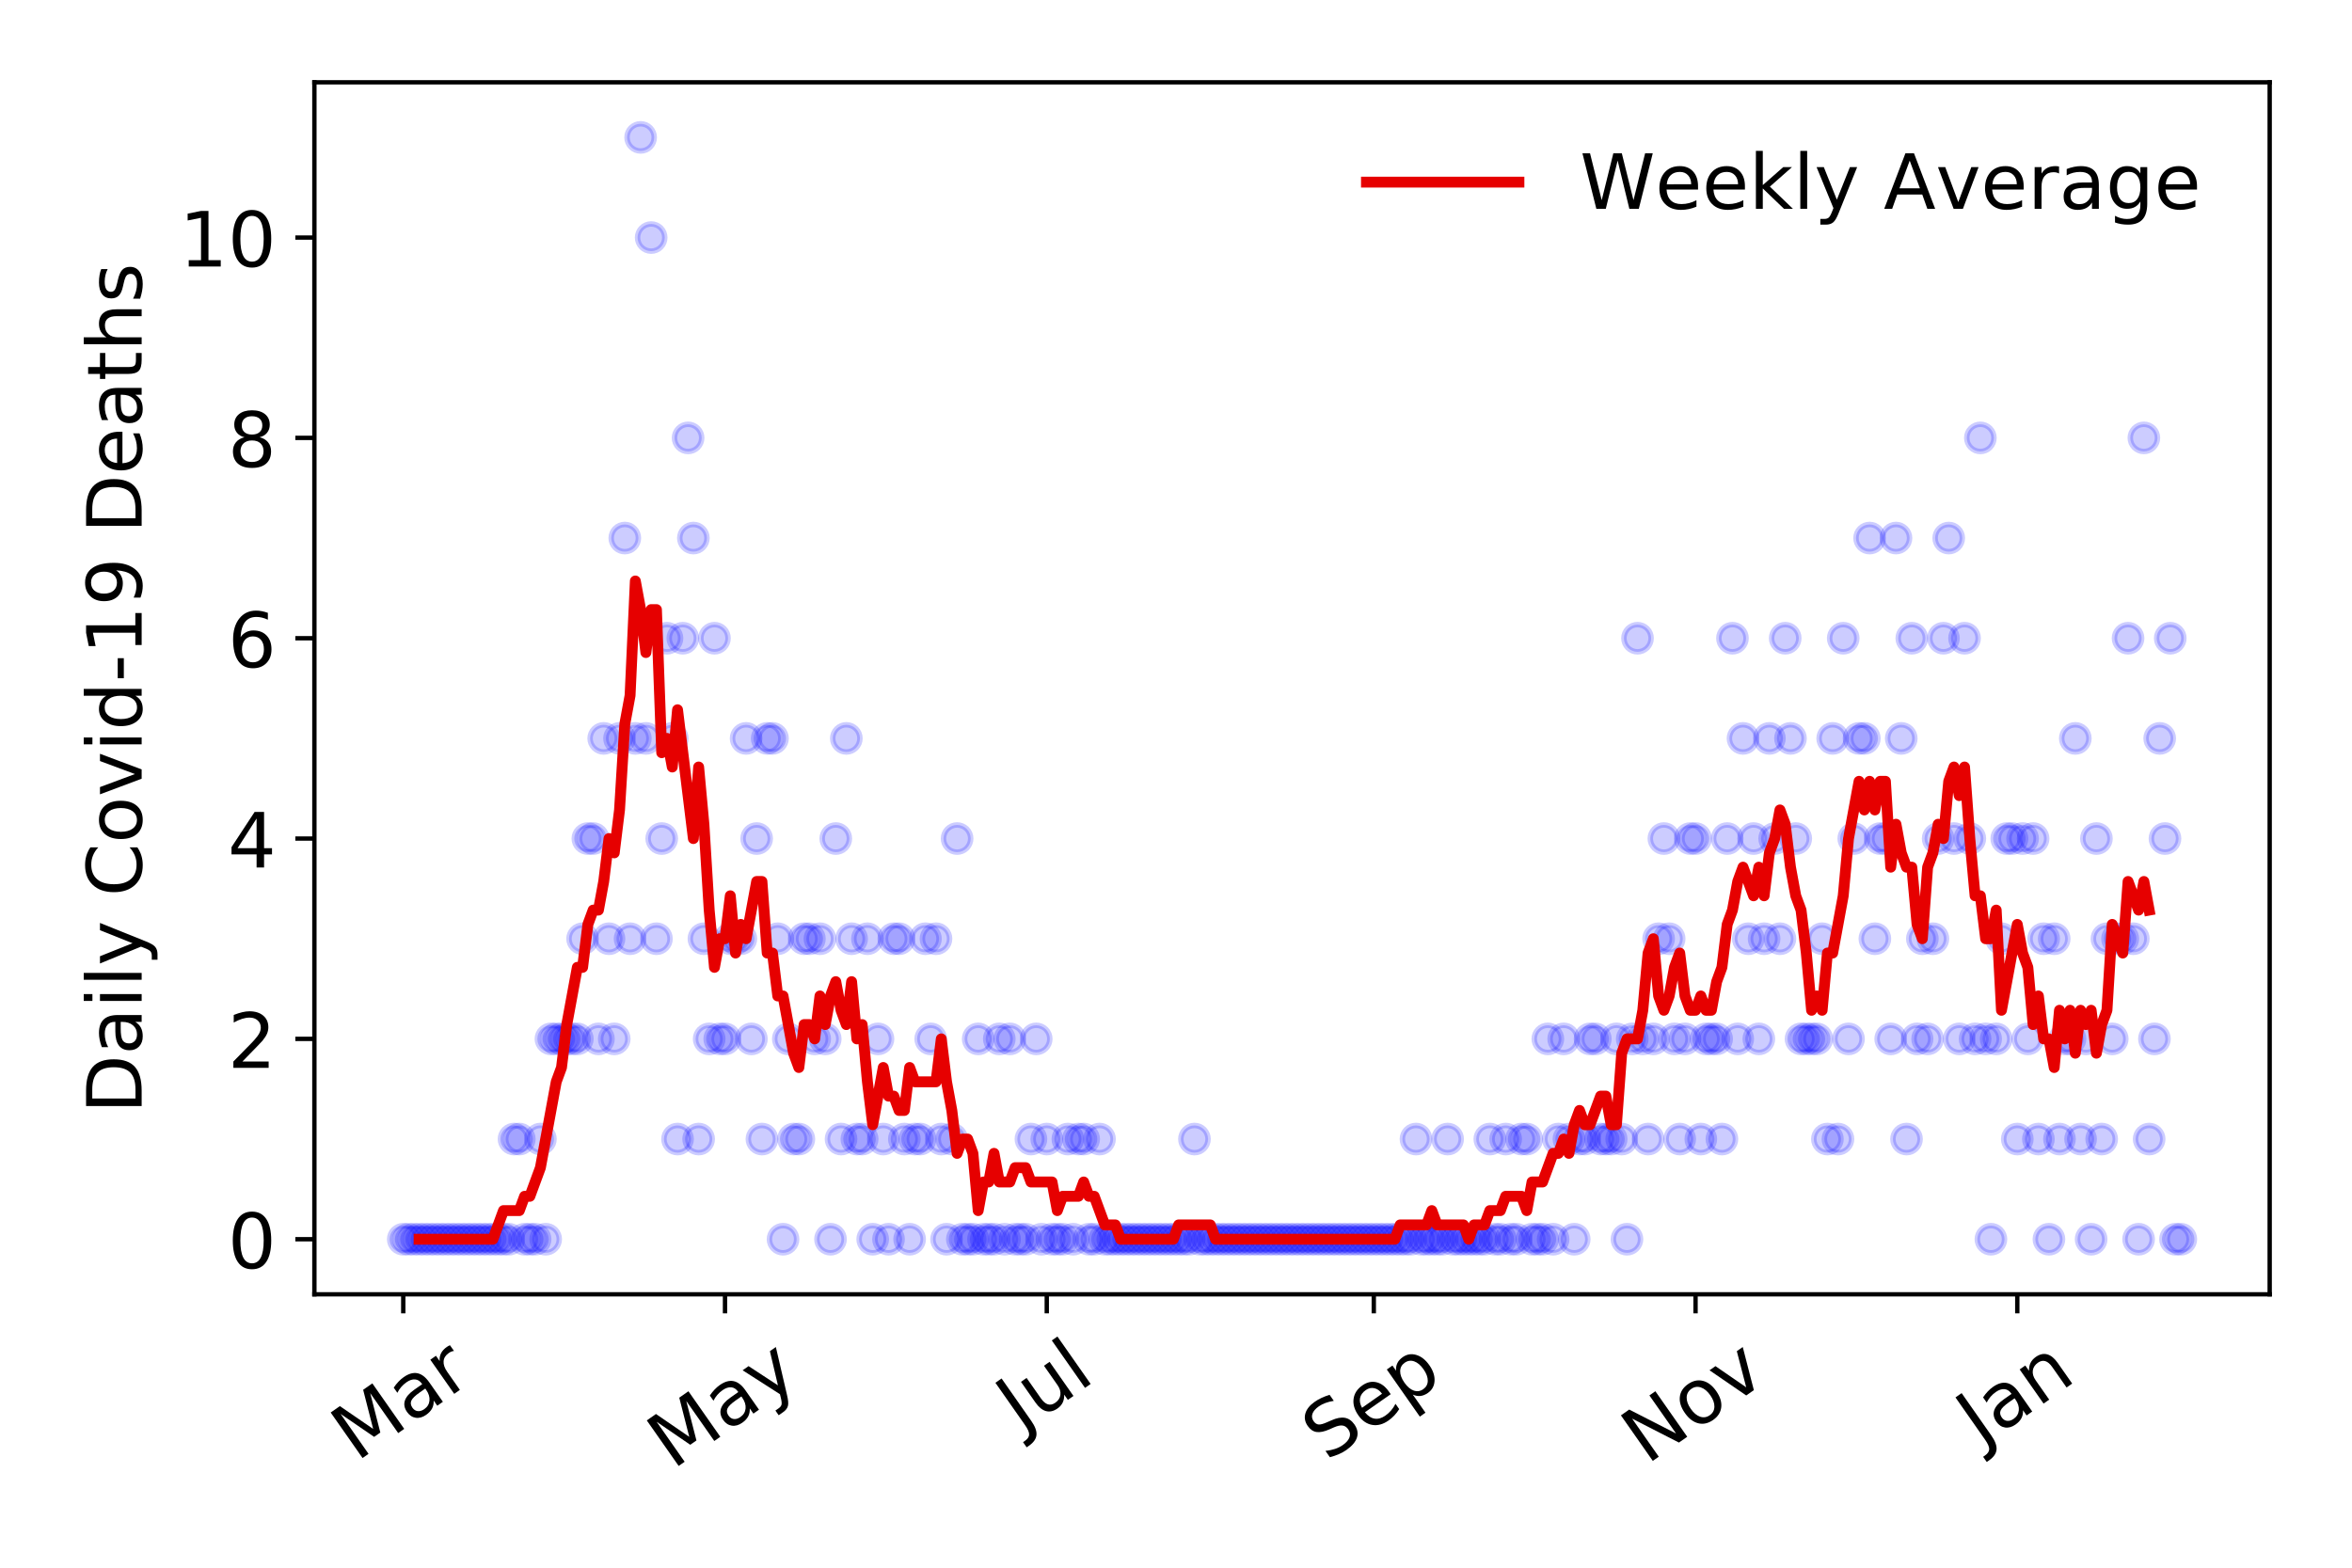 <?xml version="1.0" encoding="utf-8" standalone="no"?>
<!DOCTYPE svg PUBLIC "-//W3C//DTD SVG 1.1//EN"
  "http://www.w3.org/Graphics/SVG/1.1/DTD/svg11.dtd">
<!-- Created with matplotlib (https://matplotlib.org/) -->
<svg height="288pt" version="1.1" viewBox="0 0 432 288" width="432pt" xmlns="http://www.w3.org/2000/svg" xmlns:xlink="http://www.w3.org/1999/xlink">
 <defs>
  <style type="text/css">
*{stroke-linecap:butt;stroke-linejoin:round;}
  </style>
 </defs>
 <g id="figure_1">
  <g id="patch_1">
   <path d="M 0 288 
L 432 288 
L 432 0 
L 0 0 
z
" style="fill:#ffffff;"/>
  </g>
  <g id="axes_1">
   <g id="patch_2">
    <path d="M 57.745 237.778 
L 416.88 237.778 
L 416.88 15.12 
L 57.745 15.12 
z
" style="fill:#ffffff;"/>
   </g>
   <g id="matplotlib.axis_1">
    <g id="xtick_1">
     <g id="line2d_1">
      <defs>
       <path d="M 0 0 
L 0 3.5 
" id="m09aaea6f9f" style="stroke:#000000;stroke-width:0.8;"/>
      </defs>
      <g>
       <use style="stroke:#000000;stroke-width:0.8;" x="74.069" xlink:href="#m09aaea6f9f" y="237.778"/>
      </g>
     </g>
     <g id="text_1">
      <!-- Mar -->
      <defs>
       <path d="M 9.812 72.906 
L 24.516 72.906 
L 43.109 23.297 
L 61.812 72.906 
L 76.516 72.906 
L 76.516 0 
L 66.891 0 
L 66.891 64.016 
L 48.094 14.016 
L 38.188 14.016 
L 19.391 64.016 
L 19.391 0 
L 9.812 0 
z
" id="DejaVuSans-77"/>
       <path d="M 34.281 27.484 
Q 23.391 27.484 19.188 25 
Q 14.984 22.516 14.984 16.5 
Q 14.984 11.719 18.141 8.906 
Q 21.297 6.109 26.703 6.109 
Q 34.188 6.109 38.703 11.406 
Q 43.219 16.703 43.219 25.484 
L 43.219 27.484 
z
M 52.203 31.203 
L 52.203 0 
L 43.219 0 
L 43.219 8.297 
Q 40.141 3.328 35.547 0.953 
Q 30.953 -1.422 24.312 -1.422 
Q 15.922 -1.422 10.953 3.297 
Q 6 8.016 6 15.922 
Q 6 25.141 12.172 29.828 
Q 18.359 34.516 30.609 34.516 
L 43.219 34.516 
L 43.219 35.406 
Q 43.219 41.609 39.141 45 
Q 35.062 48.391 27.688 48.391 
Q 23 48.391 18.547 47.266 
Q 14.109 46.141 10.016 43.891 
L 10.016 52.203 
Q 14.938 54.109 19.578 55.047 
Q 24.219 56 28.609 56 
Q 40.484 56 46.344 49.844 
Q 52.203 43.703 52.203 31.203 
z
" id="DejaVuSans-97"/>
       <path d="M 41.109 46.297 
Q 39.594 47.172 37.812 47.578 
Q 36.031 48 33.891 48 
Q 26.266 48 22.188 43.047 
Q 18.109 38.094 18.109 28.812 
L 18.109 0 
L 9.078 0 
L 9.078 54.688 
L 18.109 54.688 
L 18.109 46.188 
Q 20.953 51.172 25.484 53.578 
Q 30.031 56 36.531 56 
Q 37.453 56 38.578 55.875 
Q 39.703 55.766 41.062 55.516 
z
" id="DejaVuSans-114"/>
      </defs>
      <g transform="translate(65.467 268.643)rotate(-35)scale(0.14 -0.14)">
       <use xlink:href="#DejaVuSans-77"/>
       <use x="86.279" xlink:href="#DejaVuSans-97"/>
       <use x="147.559" xlink:href="#DejaVuSans-114"/>
      </g>
     </g>
    </g>
    <g id="xtick_2">
     <g id="line2d_2">
      <g>
       <use style="stroke:#000000;stroke-width:0.8;" x="133.166" xlink:href="#m09aaea6f9f" y="237.778"/>
      </g>
     </g>
     <g id="text_2">
      <!-- May -->
      <defs>
       <path d="M 32.172 -5.078 
Q 28.375 -14.844 24.75 -17.812 
Q 21.141 -20.797 15.094 -20.797 
L 7.906 -20.797 
L 7.906 -13.281 
L 13.188 -13.281 
Q 16.891 -13.281 18.938 -11.516 
Q 21 -9.766 23.484 -3.219 
L 25.094 0.875 
L 2.984 54.688 
L 12.5 54.688 
L 29.594 11.922 
L 46.688 54.688 
L 56.203 54.688 
z
" id="DejaVuSans-121"/>
      </defs>
      <g transform="translate(123.527 270.094)rotate(-35)scale(0.14 -0.14)">
       <use xlink:href="#DejaVuSans-77"/>
       <use x="86.279" xlink:href="#DejaVuSans-97"/>
       <use x="147.559" xlink:href="#DejaVuSans-121"/>
      </g>
     </g>
    </g>
    <g id="xtick_3">
     <g id="line2d_3">
      <g>
       <use style="stroke:#000000;stroke-width:0.8;" x="192.263" xlink:href="#m09aaea6f9f" y="237.778"/>
      </g>
     </g>
     <g id="text_3">
      <!-- Jul -->
      <defs>
       <path d="M 9.812 72.906 
L 19.672 72.906 
L 19.672 5.078 
Q 19.672 -8.109 14.672 -14.062 
Q 9.672 -20.016 -1.422 -20.016 
L -5.172 -20.016 
L -5.172 -11.719 
L -2.094 -11.719 
Q 4.438 -11.719 7.125 -8.047 
Q 9.812 -4.391 9.812 5.078 
z
" id="DejaVuSans-74"/>
       <path d="M 8.5 21.578 
L 8.5 54.688 
L 17.484 54.688 
L 17.484 21.922 
Q 17.484 14.156 20.5 10.266 
Q 23.531 6.391 29.594 6.391 
Q 36.859 6.391 41.078 11.031 
Q 45.312 15.672 45.312 23.688 
L 45.312 54.688 
L 54.297 54.688 
L 54.297 0 
L 45.312 0 
L 45.312 8.406 
Q 42.047 3.422 37.719 1 
Q 33.406 -1.422 27.688 -1.422 
Q 18.266 -1.422 13.375 4.438 
Q 8.5 10.297 8.5 21.578 
z
M 31.109 56 
z
" id="DejaVuSans-117"/>
       <path d="M 9.422 75.984 
L 18.406 75.984 
L 18.406 0 
L 9.422 0 
z
" id="DejaVuSans-108"/>
      </defs>
      <g transform="translate(187.56 263.181)rotate(-35)scale(0.14 -0.14)">
       <use xlink:href="#DejaVuSans-74"/>
       <use x="29.492" xlink:href="#DejaVuSans-117"/>
       <use x="92.871" xlink:href="#DejaVuSans-108"/>
      </g>
     </g>
    </g>
    <g id="xtick_4">
     <g id="line2d_4">
      <g>
       <use style="stroke:#000000;stroke-width:0.8;" x="252.329" xlink:href="#m09aaea6f9f" y="237.778"/>
      </g>
     </g>
     <g id="text_4">
      <!-- Sep -->
      <defs>
       <path d="M 53.516 70.516 
L 53.516 60.891 
Q 47.906 63.578 42.922 64.891 
Q 37.938 66.219 33.297 66.219 
Q 25.25 66.219 20.875 63.094 
Q 16.5 59.969 16.5 54.203 
Q 16.5 49.359 19.406 46.891 
Q 22.312 44.438 30.422 42.922 
L 36.375 41.703 
Q 47.406 39.594 52.656 34.297 
Q 57.906 29 57.906 20.125 
Q 57.906 9.516 50.797 4.047 
Q 43.703 -1.422 29.984 -1.422 
Q 24.812 -1.422 18.969 -0.25 
Q 13.141 0.922 6.891 3.219 
L 6.891 13.375 
Q 12.891 10.016 18.656 8.297 
Q 24.422 6.594 29.984 6.594 
Q 38.422 6.594 43.016 9.906 
Q 47.609 13.234 47.609 19.391 
Q 47.609 24.75 44.312 27.781 
Q 41.016 30.812 33.5 32.328 
L 27.484 33.5 
Q 16.453 35.688 11.516 40.375 
Q 6.594 45.062 6.594 53.422 
Q 6.594 63.094 13.406 68.656 
Q 20.219 74.219 32.172 74.219 
Q 37.312 74.219 42.625 73.281 
Q 47.953 72.359 53.516 70.516 
z
" id="DejaVuSans-83"/>
       <path d="M 56.203 29.594 
L 56.203 25.203 
L 14.891 25.203 
Q 15.484 15.922 20.484 11.062 
Q 25.484 6.203 34.422 6.203 
Q 39.594 6.203 44.453 7.469 
Q 49.312 8.734 54.109 11.281 
L 54.109 2.781 
Q 49.266 0.734 44.188 -0.344 
Q 39.109 -1.422 33.891 -1.422 
Q 20.797 -1.422 13.156 6.188 
Q 5.516 13.812 5.516 26.812 
Q 5.516 40.234 12.766 48.109 
Q 20.016 56 32.328 56 
Q 43.359 56 49.781 48.891 
Q 56.203 41.797 56.203 29.594 
z
M 47.219 32.234 
Q 47.125 39.594 43.094 43.984 
Q 39.062 48.391 32.422 48.391 
Q 24.906 48.391 20.391 44.141 
Q 15.875 39.891 15.188 32.172 
z
" id="DejaVuSans-101"/>
       <path d="M 18.109 8.203 
L 18.109 -20.797 
L 9.078 -20.797 
L 9.078 54.688 
L 18.109 54.688 
L 18.109 46.391 
Q 20.953 51.266 25.266 53.625 
Q 29.594 56 35.594 56 
Q 45.562 56 51.781 48.094 
Q 58.016 40.188 58.016 27.297 
Q 58.016 14.406 51.781 6.484 
Q 45.562 -1.422 35.594 -1.422 
Q 29.594 -1.422 25.266 0.953 
Q 20.953 3.328 18.109 8.203 
z
M 48.688 27.297 
Q 48.688 37.203 44.609 42.844 
Q 40.531 48.484 33.406 48.484 
Q 26.266 48.484 22.188 42.844 
Q 18.109 37.203 18.109 27.297 
Q 18.109 17.391 22.188 11.75 
Q 26.266 6.109 33.406 6.109 
Q 40.531 6.109 44.609 11.75 
Q 48.688 17.391 48.688 27.297 
z
" id="DejaVuSans-112"/>
      </defs>
      <g transform="translate(243.736 268.629)rotate(-35)scale(0.14 -0.14)">
       <use xlink:href="#DejaVuSans-83"/>
       <use x="63.477" xlink:href="#DejaVuSans-101"/>
       <use x="125" xlink:href="#DejaVuSans-112"/>
      </g>
     </g>
    </g>
    <g id="xtick_5">
     <g id="line2d_5">
      <g>
       <use style="stroke:#000000;stroke-width:0.8;" x="311.426" xlink:href="#m09aaea6f9f" y="237.778"/>
      </g>
     </g>
     <g id="text_5">
      <!-- Nov -->
      <defs>
       <path d="M 9.812 72.906 
L 23.094 72.906 
L 55.422 11.922 
L 55.422 72.906 
L 64.984 72.906 
L 64.984 0 
L 51.703 0 
L 19.391 60.984 
L 19.391 0 
L 9.812 0 
z
" id="DejaVuSans-78"/>
       <path d="M 30.609 48.391 
Q 23.391 48.391 19.188 42.75 
Q 14.984 37.109 14.984 27.297 
Q 14.984 17.484 19.156 11.844 
Q 23.344 6.203 30.609 6.203 
Q 37.797 6.203 41.984 11.859 
Q 46.188 17.531 46.188 27.297 
Q 46.188 37.016 41.984 42.703 
Q 37.797 48.391 30.609 48.391 
z
M 30.609 56 
Q 42.328 56 49.016 48.375 
Q 55.719 40.766 55.719 27.297 
Q 55.719 13.875 49.016 6.219 
Q 42.328 -1.422 30.609 -1.422 
Q 18.844 -1.422 12.172 6.219 
Q 5.516 13.875 5.516 27.297 
Q 5.516 40.766 12.172 48.375 
Q 18.844 56 30.609 56 
z
" id="DejaVuSans-111"/>
       <path d="M 2.984 54.688 
L 12.5 54.688 
L 29.594 8.797 
L 46.688 54.688 
L 56.203 54.688 
L 35.688 0 
L 23.484 0 
z
" id="DejaVuSans-118"/>
      </defs>
      <g transform="translate(302.449 269.166)rotate(-35)scale(0.14 -0.14)">
       <use xlink:href="#DejaVuSans-78"/>
       <use x="74.805" xlink:href="#DejaVuSans-111"/>
       <use x="135.986" xlink:href="#DejaVuSans-118"/>
      </g>
     </g>
    </g>
    <g id="xtick_6">
     <g id="line2d_6">
      <g>
       <use style="stroke:#000000;stroke-width:0.8;" x="370.523" xlink:href="#m09aaea6f9f" y="237.778"/>
      </g>
     </g>
     <g id="text_6">
      <!-- Jan -->
      <defs>
       <path d="M 54.891 33.016 
L 54.891 0 
L 45.906 0 
L 45.906 32.719 
Q 45.906 40.484 42.875 44.328 
Q 39.844 48.188 33.797 48.188 
Q 26.516 48.188 22.312 43.547 
Q 18.109 38.922 18.109 30.906 
L 18.109 0 
L 9.078 0 
L 9.078 54.688 
L 18.109 54.688 
L 18.109 46.188 
Q 21.344 51.125 25.703 53.562 
Q 30.078 56 35.797 56 
Q 45.219 56 50.047 50.172 
Q 54.891 44.344 54.891 33.016 
z
" id="DejaVuSans-110"/>
      </defs>
      <g transform="translate(363.899 265.871)rotate(-35)scale(0.14 -0.14)">
       <use xlink:href="#DejaVuSans-74"/>
       <use x="29.492" xlink:href="#DejaVuSans-97"/>
       <use x="90.771" xlink:href="#DejaVuSans-110"/>
      </g>
     </g>
    </g>
   </g>
   <g id="matplotlib.axis_2">
    <g id="ytick_1">
     <g id="line2d_7">
      <defs>
       <path d="M 0 0 
L -3.5 0 
" id="m9ec4637bb3" style="stroke:#000000;stroke-width:0.8;"/>
      </defs>
      <g>
       <use style="stroke:#000000;stroke-width:0.8;" x="57.745" xlink:href="#m9ec4637bb3" y="227.657"/>
      </g>
     </g>
     <g id="text_7">
      <!-- 0 -->
      <defs>
       <path d="M 31.781 66.406 
Q 24.172 66.406 20.328 58.906 
Q 16.5 51.422 16.5 36.375 
Q 16.5 21.391 20.328 13.891 
Q 24.172 6.391 31.781 6.391 
Q 39.453 6.391 43.281 13.891 
Q 47.125 21.391 47.125 36.375 
Q 47.125 51.422 43.281 58.906 
Q 39.453 66.406 31.781 66.406 
z
M 31.781 74.219 
Q 44.047 74.219 50.516 64.516 
Q 56.984 54.828 56.984 36.375 
Q 56.984 17.969 50.516 8.266 
Q 44.047 -1.422 31.781 -1.422 
Q 19.531 -1.422 13.062 8.266 
Q 6.594 17.969 6.594 36.375 
Q 6.594 54.828 13.062 64.516 
Q 19.531 74.219 31.781 74.219 
z
" id="DejaVuSans-48"/>
      </defs>
      <g transform="translate(41.837 232.976)scale(0.14 -0.14)">
       <use xlink:href="#DejaVuSans-48"/>
      </g>
     </g>
    </g>
    <g id="ytick_2">
     <g id="line2d_8">
      <g>
       <use style="stroke:#000000;stroke-width:0.8;" x="57.745" xlink:href="#m9ec4637bb3" y="190.854"/>
      </g>
     </g>
     <g id="text_8">
      <!-- 2 -->
      <defs>
       <path d="M 19.188 8.297 
L 53.609 8.297 
L 53.609 0 
L 7.328 0 
L 7.328 8.297 
Q 12.938 14.109 22.625 23.891 
Q 32.328 33.688 34.812 36.531 
Q 39.547 41.844 41.422 45.531 
Q 43.312 49.219 43.312 52.781 
Q 43.312 58.594 39.234 62.25 
Q 35.156 65.922 28.609 65.922 
Q 23.969 65.922 18.812 64.312 
Q 13.672 62.703 7.812 59.422 
L 7.812 69.391 
Q 13.766 71.781 18.938 73 
Q 24.125 74.219 28.422 74.219 
Q 39.75 74.219 46.484 68.547 
Q 53.219 62.891 53.219 53.422 
Q 53.219 48.922 51.531 44.891 
Q 49.859 40.875 45.406 35.406 
Q 44.188 33.984 37.641 27.219 
Q 31.109 20.453 19.188 8.297 
z
" id="DejaVuSans-50"/>
      </defs>
      <g transform="translate(41.837 196.173)scale(0.14 -0.14)">
       <use xlink:href="#DejaVuSans-50"/>
      </g>
     </g>
    </g>
    <g id="ytick_3">
     <g id="line2d_9">
      <g>
       <use style="stroke:#000000;stroke-width:0.8;" x="57.745" xlink:href="#m9ec4637bb3" y="154.051"/>
      </g>
     </g>
     <g id="text_9">
      <!-- 4 -->
      <defs>
       <path d="M 37.797 64.312 
L 12.891 25.391 
L 37.797 25.391 
z
M 35.203 72.906 
L 47.609 72.906 
L 47.609 25.391 
L 58.016 25.391 
L 58.016 17.188 
L 47.609 17.188 
L 47.609 0 
L 37.797 0 
L 37.797 17.188 
L 4.891 17.188 
L 4.891 26.703 
z
" id="DejaVuSans-52"/>
      </defs>
      <g transform="translate(41.837 159.37)scale(0.14 -0.14)">
       <use xlink:href="#DejaVuSans-52"/>
      </g>
     </g>
    </g>
    <g id="ytick_4">
     <g id="line2d_10">
      <g>
       <use style="stroke:#000000;stroke-width:0.8;" x="57.745" xlink:href="#m9ec4637bb3" y="117.248"/>
      </g>
     </g>
     <g id="text_10">
      <!-- 6 -->
      <defs>
       <path d="M 33.016 40.375 
Q 26.375 40.375 22.484 35.828 
Q 18.609 31.297 18.609 23.391 
Q 18.609 15.531 22.484 10.953 
Q 26.375 6.391 33.016 6.391 
Q 39.656 6.391 43.531 10.953 
Q 47.406 15.531 47.406 23.391 
Q 47.406 31.297 43.531 35.828 
Q 39.656 40.375 33.016 40.375 
z
M 52.594 71.297 
L 52.594 62.312 
Q 48.875 64.062 45.094 64.984 
Q 41.312 65.922 37.594 65.922 
Q 27.828 65.922 22.672 59.328 
Q 17.531 52.734 16.797 39.406 
Q 19.672 43.656 24.016 45.922 
Q 28.375 48.188 33.594 48.188 
Q 44.578 48.188 50.953 41.516 
Q 57.328 34.859 57.328 23.391 
Q 57.328 12.156 50.688 5.359 
Q 44.047 -1.422 33.016 -1.422 
Q 20.359 -1.422 13.672 8.266 
Q 6.984 17.969 6.984 36.375 
Q 6.984 53.656 15.188 63.938 
Q 23.391 74.219 37.203 74.219 
Q 40.922 74.219 44.703 73.484 
Q 48.484 72.75 52.594 71.297 
z
" id="DejaVuSans-54"/>
      </defs>
      <g transform="translate(41.837 122.567)scale(0.14 -0.14)">
       <use xlink:href="#DejaVuSans-54"/>
      </g>
     </g>
    </g>
    <g id="ytick_5">
     <g id="line2d_11">
      <g>
       <use style="stroke:#000000;stroke-width:0.8;" x="57.745" xlink:href="#m9ec4637bb3" y="80.445"/>
      </g>
     </g>
     <g id="text_11">
      <!-- 8 -->
      <defs>
       <path d="M 31.781 34.625 
Q 24.75 34.625 20.719 30.859 
Q 16.703 27.094 16.703 20.516 
Q 16.703 13.922 20.719 10.156 
Q 24.75 6.391 31.781 6.391 
Q 38.812 6.391 42.859 10.172 
Q 46.922 13.969 46.922 20.516 
Q 46.922 27.094 42.891 30.859 
Q 38.875 34.625 31.781 34.625 
z
M 21.922 38.812 
Q 15.578 40.375 12.031 44.719 
Q 8.5 49.078 8.5 55.328 
Q 8.5 64.062 14.719 69.141 
Q 20.953 74.219 31.781 74.219 
Q 42.672 74.219 48.875 69.141 
Q 55.078 64.062 55.078 55.328 
Q 55.078 49.078 51.531 44.719 
Q 48 40.375 41.703 38.812 
Q 48.828 37.156 52.797 32.312 
Q 56.781 27.484 56.781 20.516 
Q 56.781 9.906 50.312 4.234 
Q 43.844 -1.422 31.781 -1.422 
Q 19.734 -1.422 13.25 4.234 
Q 6.781 9.906 6.781 20.516 
Q 6.781 27.484 10.781 32.312 
Q 14.797 37.156 21.922 38.812 
z
M 18.312 54.391 
Q 18.312 48.734 21.844 45.562 
Q 25.391 42.391 31.781 42.391 
Q 38.141 42.391 41.719 45.562 
Q 45.312 48.734 45.312 54.391 
Q 45.312 60.062 41.719 63.234 
Q 38.141 66.406 31.781 66.406 
Q 25.391 66.406 21.844 63.234 
Q 18.312 60.062 18.312 54.391 
z
" id="DejaVuSans-56"/>
      </defs>
      <g transform="translate(41.837 85.764)scale(0.14 -0.14)">
       <use xlink:href="#DejaVuSans-56"/>
      </g>
     </g>
    </g>
    <g id="ytick_6">
     <g id="line2d_12">
      <g>
       <use style="stroke:#000000;stroke-width:0.8;" x="57.745" xlink:href="#m9ec4637bb3" y="43.642"/>
      </g>
     </g>
     <g id="text_12">
      <!-- 10 -->
      <defs>
       <path d="M 12.406 8.297 
L 28.516 8.297 
L 28.516 63.922 
L 10.984 60.406 
L 10.984 69.391 
L 28.422 72.906 
L 38.281 72.906 
L 38.281 8.297 
L 54.391 8.297 
L 54.391 0 
L 12.406 0 
z
" id="DejaVuSans-49"/>
      </defs>
      <g transform="translate(32.93 48.961)scale(0.14 -0.14)">
       <use xlink:href="#DejaVuSans-49"/>
       <use x="63.623" xlink:href="#DejaVuSans-48"/>
      </g>
     </g>
    </g>
    <g id="text_13">
     <!-- Daily Covid-19 Deaths -->
     <defs>
      <path d="M 19.672 64.797 
L 19.672 8.109 
L 31.594 8.109 
Q 46.688 8.109 53.688 14.938 
Q 60.688 21.781 60.688 36.531 
Q 60.688 51.172 53.688 57.984 
Q 46.688 64.797 31.594 64.797 
z
M 9.812 72.906 
L 30.078 72.906 
Q 51.266 72.906 61.172 64.094 
Q 71.094 55.281 71.094 36.531 
Q 71.094 17.672 61.125 8.828 
Q 51.172 0 30.078 0 
L 9.812 0 
z
" id="DejaVuSans-68"/>
      <path d="M 9.422 54.688 
L 18.406 54.688 
L 18.406 0 
L 9.422 0 
z
M 9.422 75.984 
L 18.406 75.984 
L 18.406 64.594 
L 9.422 64.594 
z
" id="DejaVuSans-105"/>
      <path id="DejaVuSans-32"/>
      <path d="M 64.406 67.281 
L 64.406 56.891 
Q 59.422 61.531 53.781 63.812 
Q 48.141 66.109 41.797 66.109 
Q 29.297 66.109 22.656 58.469 
Q 16.016 50.828 16.016 36.375 
Q 16.016 21.969 22.656 14.328 
Q 29.297 6.688 41.797 6.688 
Q 48.141 6.688 53.781 8.984 
Q 59.422 11.281 64.406 15.922 
L 64.406 5.609 
Q 59.234 2.094 53.438 0.328 
Q 47.656 -1.422 41.219 -1.422 
Q 24.656 -1.422 15.125 8.703 
Q 5.609 18.844 5.609 36.375 
Q 5.609 53.953 15.125 64.078 
Q 24.656 74.219 41.219 74.219 
Q 47.75 74.219 53.531 72.484 
Q 59.328 70.75 64.406 67.281 
z
" id="DejaVuSans-67"/>
      <path d="M 45.406 46.391 
L 45.406 75.984 
L 54.391 75.984 
L 54.391 0 
L 45.406 0 
L 45.406 8.203 
Q 42.578 3.328 38.25 0.953 
Q 33.938 -1.422 27.875 -1.422 
Q 17.969 -1.422 11.734 6.484 
Q 5.516 14.406 5.516 27.297 
Q 5.516 40.188 11.734 48.094 
Q 17.969 56 27.875 56 
Q 33.938 56 38.25 53.625 
Q 42.578 51.266 45.406 46.391 
z
M 14.797 27.297 
Q 14.797 17.391 18.875 11.75 
Q 22.953 6.109 30.078 6.109 
Q 37.203 6.109 41.297 11.75 
Q 45.406 17.391 45.406 27.297 
Q 45.406 37.203 41.297 42.844 
Q 37.203 48.484 30.078 48.484 
Q 22.953 48.484 18.875 42.844 
Q 14.797 37.203 14.797 27.297 
z
" id="DejaVuSans-100"/>
      <path d="M 4.891 31.391 
L 31.203 31.391 
L 31.203 23.391 
L 4.891 23.391 
z
" id="DejaVuSans-45"/>
      <path d="M 10.984 1.516 
L 10.984 10.5 
Q 14.703 8.734 18.5 7.812 
Q 22.312 6.891 25.984 6.891 
Q 35.75 6.891 40.891 13.453 
Q 46.047 20.016 46.781 33.406 
Q 43.953 29.203 39.594 26.953 
Q 35.25 24.703 29.984 24.703 
Q 19.047 24.703 12.672 31.312 
Q 6.297 37.938 6.297 49.422 
Q 6.297 60.641 12.938 67.422 
Q 19.578 74.219 30.609 74.219 
Q 43.266 74.219 49.922 64.516 
Q 56.594 54.828 56.594 36.375 
Q 56.594 19.141 48.406 8.859 
Q 40.234 -1.422 26.422 -1.422 
Q 22.703 -1.422 18.891 -0.688 
Q 15.094 0.047 10.984 1.516 
z
M 30.609 32.422 
Q 37.25 32.422 41.125 36.953 
Q 45.016 41.5 45.016 49.422 
Q 45.016 57.281 41.125 61.844 
Q 37.25 66.406 30.609 66.406 
Q 23.969 66.406 20.094 61.844 
Q 16.219 57.281 16.219 49.422 
Q 16.219 41.5 20.094 36.953 
Q 23.969 32.422 30.609 32.422 
z
" id="DejaVuSans-57"/>
      <path d="M 18.312 70.219 
L 18.312 54.688 
L 36.812 54.688 
L 36.812 47.703 
L 18.312 47.703 
L 18.312 18.016 
Q 18.312 11.328 20.141 9.422 
Q 21.969 7.516 27.594 7.516 
L 36.812 7.516 
L 36.812 0 
L 27.594 0 
Q 17.188 0 13.234 3.875 
Q 9.281 7.766 9.281 18.016 
L 9.281 47.703 
L 2.688 47.703 
L 2.688 54.688 
L 9.281 54.688 
L 9.281 70.219 
z
" id="DejaVuSans-116"/>
      <path d="M 54.891 33.016 
L 54.891 0 
L 45.906 0 
L 45.906 32.719 
Q 45.906 40.484 42.875 44.328 
Q 39.844 48.188 33.797 48.188 
Q 26.516 48.188 22.312 43.547 
Q 18.109 38.922 18.109 30.906 
L 18.109 0 
L 9.078 0 
L 9.078 75.984 
L 18.109 75.984 
L 18.109 46.188 
Q 21.344 51.125 25.703 53.562 
Q 30.078 56 35.797 56 
Q 45.219 56 50.047 50.172 
Q 54.891 44.344 54.891 33.016 
z
" id="DejaVuSans-104"/>
      <path d="M 44.281 53.078 
L 44.281 44.578 
Q 40.484 46.531 36.375 47.5 
Q 32.281 48.484 27.875 48.484 
Q 21.188 48.484 17.844 46.438 
Q 14.5 44.391 14.5 40.281 
Q 14.5 37.156 16.891 35.375 
Q 19.281 33.594 26.516 31.984 
L 29.594 31.297 
Q 39.156 29.25 43.188 25.516 
Q 47.219 21.781 47.219 15.094 
Q 47.219 7.469 41.188 3.016 
Q 35.156 -1.422 24.609 -1.422 
Q 20.219 -1.422 15.453 -0.562 
Q 10.688 0.297 5.422 2 
L 5.422 11.281 
Q 10.406 8.688 15.234 7.391 
Q 20.062 6.109 24.812 6.109 
Q 31.156 6.109 34.562 8.281 
Q 37.984 10.453 37.984 14.406 
Q 37.984 18.062 35.516 20.016 
Q 33.062 21.969 24.703 23.781 
L 21.578 24.516 
Q 13.234 26.266 9.516 29.906 
Q 5.812 33.547 5.812 39.891 
Q 5.812 47.609 11.281 51.797 
Q 16.75 56 26.812 56 
Q 31.781 56 36.172 55.266 
Q 40.578 54.547 44.281 53.078 
z
" id="DejaVuSans-115"/>
     </defs>
     <g transform="translate(26.018 204.56)rotate(-90)scale(0.14 -0.14)">
      <use xlink:href="#DejaVuSans-68"/>
      <use x="77.002" xlink:href="#DejaVuSans-97"/>
      <use x="138.281" xlink:href="#DejaVuSans-105"/>
      <use x="166.064" xlink:href="#DejaVuSans-108"/>
      <use x="193.848" xlink:href="#DejaVuSans-121"/>
      <use x="253.027" xlink:href="#DejaVuSans-32"/>
      <use x="284.814" xlink:href="#DejaVuSans-67"/>
      <use x="354.639" xlink:href="#DejaVuSans-111"/>
      <use x="415.82" xlink:href="#DejaVuSans-118"/>
      <use x="475" xlink:href="#DejaVuSans-105"/>
      <use x="502.783" xlink:href="#DejaVuSans-100"/>
      <use x="566.26" xlink:href="#DejaVuSans-45"/>
      <use x="602.344" xlink:href="#DejaVuSans-49"/>
      <use x="665.967" xlink:href="#DejaVuSans-57"/>
      <use x="729.59" xlink:href="#DejaVuSans-32"/>
      <use x="761.377" xlink:href="#DejaVuSans-68"/>
      <use x="838.379" xlink:href="#DejaVuSans-101"/>
      <use x="899.902" xlink:href="#DejaVuSans-97"/>
      <use x="961.182" xlink:href="#DejaVuSans-116"/>
      <use x="1000.391" xlink:href="#DejaVuSans-104"/>
      <use x="1063.77" xlink:href="#DejaVuSans-115"/>
     </g>
    </g>
   </g>
   <g id="line2d_13">
    <defs>
     <path d="M 0 2.5 
C 0.663 2.5 1.299 2.237 1.768 1.768 
C 2.237 1.299 2.5 0.663 2.5 0 
C 2.5 -0.663 2.237 -1.299 1.768 -1.768 
C 1.299 -2.237 0.663 -2.5 0 -2.5 
C -0.663 -2.5 -1.299 -2.237 -1.768 -1.768 
C -2.237 -1.299 -2.5 -0.663 -2.5 0 
C -2.5 0.663 -2.237 1.299 -1.768 1.768 
C -1.299 2.237 -0.663 2.5 0 2.5 
z
" id="m13fd07cc7b" style="stroke:#0000ff;stroke-opacity:0.2;"/>
    </defs>
    <g clip-path="url(#pa43b45affc)">
     <use style="fill:#0000ff;fill-opacity:0.2;stroke:#0000ff;stroke-opacity:0.2;" x="74.069" xlink:href="#m13fd07cc7b" y="227.657"/>
     <use style="fill:#0000ff;fill-opacity:0.2;stroke:#0000ff;stroke-opacity:0.2;" x="75.038" xlink:href="#m13fd07cc7b" y="227.657"/>
     <use style="fill:#0000ff;fill-opacity:0.2;stroke:#0000ff;stroke-opacity:0.2;" x="76.007" xlink:href="#m13fd07cc7b" y="227.657"/>
     <use style="fill:#0000ff;fill-opacity:0.2;stroke:#0000ff;stroke-opacity:0.2;" x="76.976" xlink:href="#m13fd07cc7b" y="227.657"/>
     <use style="fill:#0000ff;fill-opacity:0.2;stroke:#0000ff;stroke-opacity:0.2;" x="77.945" xlink:href="#m13fd07cc7b" y="227.657"/>
     <use style="fill:#0000ff;fill-opacity:0.2;stroke:#0000ff;stroke-opacity:0.2;" x="78.913" xlink:href="#m13fd07cc7b" y="227.657"/>
     <use style="fill:#0000ff;fill-opacity:0.2;stroke:#0000ff;stroke-opacity:0.2;" x="79.882" xlink:href="#m13fd07cc7b" y="227.657"/>
     <use style="fill:#0000ff;fill-opacity:0.2;stroke:#0000ff;stroke-opacity:0.2;" x="80.851" xlink:href="#m13fd07cc7b" y="227.657"/>
     <use style="fill:#0000ff;fill-opacity:0.2;stroke:#0000ff;stroke-opacity:0.2;" x="81.82" xlink:href="#m13fd07cc7b" y="227.657"/>
     <use style="fill:#0000ff;fill-opacity:0.2;stroke:#0000ff;stroke-opacity:0.2;" x="82.789" xlink:href="#m13fd07cc7b" y="227.657"/>
     <use style="fill:#0000ff;fill-opacity:0.2;stroke:#0000ff;stroke-opacity:0.2;" x="83.757" xlink:href="#m13fd07cc7b" y="227.657"/>
     <use style="fill:#0000ff;fill-opacity:0.2;stroke:#0000ff;stroke-opacity:0.2;" x="84.726" xlink:href="#m13fd07cc7b" y="227.657"/>
     <use style="fill:#0000ff;fill-opacity:0.2;stroke:#0000ff;stroke-opacity:0.2;" x="85.695" xlink:href="#m13fd07cc7b" y="227.657"/>
     <use style="fill:#0000ff;fill-opacity:0.2;stroke:#0000ff;stroke-opacity:0.2;" x="86.664" xlink:href="#m13fd07cc7b" y="227.657"/>
     <use style="fill:#0000ff;fill-opacity:0.2;stroke:#0000ff;stroke-opacity:0.2;" x="87.633" xlink:href="#m13fd07cc7b" y="227.657"/>
     <use style="fill:#0000ff;fill-opacity:0.2;stroke:#0000ff;stroke-opacity:0.2;" x="88.601" xlink:href="#m13fd07cc7b" y="227.657"/>
     <use style="fill:#0000ff;fill-opacity:0.2;stroke:#0000ff;stroke-opacity:0.2;" x="89.57" xlink:href="#m13fd07cc7b" y="227.657"/>
     <use style="fill:#0000ff;fill-opacity:0.2;stroke:#0000ff;stroke-opacity:0.2;" x="90.539" xlink:href="#m13fd07cc7b" y="227.657"/>
     <use style="fill:#0000ff;fill-opacity:0.2;stroke:#0000ff;stroke-opacity:0.2;" x="91.508" xlink:href="#m13fd07cc7b" y="227.657"/>
     <use style="fill:#0000ff;fill-opacity:0.2;stroke:#0000ff;stroke-opacity:0.2;" x="92.477" xlink:href="#m13fd07cc7b" y="227.657"/>
     <use style="fill:#0000ff;fill-opacity:0.2;stroke:#0000ff;stroke-opacity:0.2;" x="93.445" xlink:href="#m13fd07cc7b" y="227.657"/>
     <use style="fill:#0000ff;fill-opacity:0.2;stroke:#0000ff;stroke-opacity:0.2;" x="94.414" xlink:href="#m13fd07cc7b" y="209.256"/>
     <use style="fill:#0000ff;fill-opacity:0.2;stroke:#0000ff;stroke-opacity:0.2;" x="95.383" xlink:href="#m13fd07cc7b" y="209.256"/>
     <use style="fill:#0000ff;fill-opacity:0.2;stroke:#0000ff;stroke-opacity:0.2;" x="96.352" xlink:href="#m13fd07cc7b" y="227.657"/>
     <use style="fill:#0000ff;fill-opacity:0.2;stroke:#0000ff;stroke-opacity:0.2;" x="97.321" xlink:href="#m13fd07cc7b" y="227.657"/>
     <use style="fill:#0000ff;fill-opacity:0.2;stroke:#0000ff;stroke-opacity:0.2;" x="98.289" xlink:href="#m13fd07cc7b" y="227.657"/>
     <use style="fill:#0000ff;fill-opacity:0.2;stroke:#0000ff;stroke-opacity:0.2;" x="99.258" xlink:href="#m13fd07cc7b" y="209.256"/>
     <use style="fill:#0000ff;fill-opacity:0.2;stroke:#0000ff;stroke-opacity:0.2;" x="100.227" xlink:href="#m13fd07cc7b" y="227.657"/>
     <use style="fill:#0000ff;fill-opacity:0.2;stroke:#0000ff;stroke-opacity:0.2;" x="101.196" xlink:href="#m13fd07cc7b" y="190.854"/>
     <use style="fill:#0000ff;fill-opacity:0.2;stroke:#0000ff;stroke-opacity:0.2;" x="102.165" xlink:href="#m13fd07cc7b" y="190.854"/>
     <use style="fill:#0000ff;fill-opacity:0.2;stroke:#0000ff;stroke-opacity:0.2;" x="103.133" xlink:href="#m13fd07cc7b" y="190.854"/>
     <use style="fill:#0000ff;fill-opacity:0.2;stroke:#0000ff;stroke-opacity:0.2;" x="104.102" xlink:href="#m13fd07cc7b" y="190.854"/>
     <use style="fill:#0000ff;fill-opacity:0.2;stroke:#0000ff;stroke-opacity:0.2;" x="105.071" xlink:href="#m13fd07cc7b" y="190.854"/>
     <use style="fill:#0000ff;fill-opacity:0.2;stroke:#0000ff;stroke-opacity:0.2;" x="106.04" xlink:href="#m13fd07cc7b" y="190.854"/>
     <use style="fill:#0000ff;fill-opacity:0.2;stroke:#0000ff;stroke-opacity:0.2;" x="107.009" xlink:href="#m13fd07cc7b" y="172.453"/>
     <use style="fill:#0000ff;fill-opacity:0.2;stroke:#0000ff;stroke-opacity:0.2;" x="107.977" xlink:href="#m13fd07cc7b" y="154.051"/>
     <use style="fill:#0000ff;fill-opacity:0.2;stroke:#0000ff;stroke-opacity:0.2;" x="108.946" xlink:href="#m13fd07cc7b" y="154.051"/>
     <use style="fill:#0000ff;fill-opacity:0.2;stroke:#0000ff;stroke-opacity:0.2;" x="109.915" xlink:href="#m13fd07cc7b" y="190.854"/>
     <use style="fill:#0000ff;fill-opacity:0.2;stroke:#0000ff;stroke-opacity:0.2;" x="110.884" xlink:href="#m13fd07cc7b" y="135.65"/>
     <use style="fill:#0000ff;fill-opacity:0.2;stroke:#0000ff;stroke-opacity:0.2;" x="111.853" xlink:href="#m13fd07cc7b" y="172.453"/>
     <use style="fill:#0000ff;fill-opacity:0.2;stroke:#0000ff;stroke-opacity:0.2;" x="112.821" xlink:href="#m13fd07cc7b" y="190.854"/>
     <use style="fill:#0000ff;fill-opacity:0.2;stroke:#0000ff;stroke-opacity:0.2;" x="113.79" xlink:href="#m13fd07cc7b" y="135.65"/>
     <use style="fill:#0000ff;fill-opacity:0.2;stroke:#0000ff;stroke-opacity:0.2;" x="114.759" xlink:href="#m13fd07cc7b" y="98.847"/>
     <use style="fill:#0000ff;fill-opacity:0.2;stroke:#0000ff;stroke-opacity:0.2;" x="115.728" xlink:href="#m13fd07cc7b" y="172.453"/>
     <use style="fill:#0000ff;fill-opacity:0.2;stroke:#0000ff;stroke-opacity:0.2;" x="116.697" xlink:href="#m13fd07cc7b" y="135.65"/>
     <use style="fill:#0000ff;fill-opacity:0.2;stroke:#0000ff;stroke-opacity:0.2;" x="117.665" xlink:href="#m13fd07cc7b" y="25.241"/>
     <use style="fill:#0000ff;fill-opacity:0.2;stroke:#0000ff;stroke-opacity:0.2;" x="118.634" xlink:href="#m13fd07cc7b" y="135.65"/>
     <use style="fill:#0000ff;fill-opacity:0.2;stroke:#0000ff;stroke-opacity:0.2;" x="119.603" xlink:href="#m13fd07cc7b" y="43.642"/>
     <use style="fill:#0000ff;fill-opacity:0.2;stroke:#0000ff;stroke-opacity:0.2;" x="120.572" xlink:href="#m13fd07cc7b" y="172.453"/>
     <use style="fill:#0000ff;fill-opacity:0.2;stroke:#0000ff;stroke-opacity:0.2;" x="121.541" xlink:href="#m13fd07cc7b" y="154.051"/>
     <use style="fill:#0000ff;fill-opacity:0.2;stroke:#0000ff;stroke-opacity:0.2;" x="122.509" xlink:href="#m13fd07cc7b" y="117.248"/>
     <use style="fill:#0000ff;fill-opacity:0.2;stroke:#0000ff;stroke-opacity:0.2;" x="123.478" xlink:href="#m13fd07cc7b" y="135.65"/>
     <use style="fill:#0000ff;fill-opacity:0.2;stroke:#0000ff;stroke-opacity:0.2;" x="124.447" xlink:href="#m13fd07cc7b" y="209.256"/>
     <use style="fill:#0000ff;fill-opacity:0.2;stroke:#0000ff;stroke-opacity:0.2;" x="125.416" xlink:href="#m13fd07cc7b" y="117.248"/>
     <use style="fill:#0000ff;fill-opacity:0.2;stroke:#0000ff;stroke-opacity:0.2;" x="126.385" xlink:href="#m13fd07cc7b" y="80.445"/>
     <use style="fill:#0000ff;fill-opacity:0.2;stroke:#0000ff;stroke-opacity:0.2;" x="127.353" xlink:href="#m13fd07cc7b" y="98.847"/>
     <use style="fill:#0000ff;fill-opacity:0.2;stroke:#0000ff;stroke-opacity:0.2;" x="128.322" xlink:href="#m13fd07cc7b" y="209.256"/>
     <use style="fill:#0000ff;fill-opacity:0.2;stroke:#0000ff;stroke-opacity:0.2;" x="129.291" xlink:href="#m13fd07cc7b" y="172.453"/>
     <use style="fill:#0000ff;fill-opacity:0.2;stroke:#0000ff;stroke-opacity:0.2;" x="130.26" xlink:href="#m13fd07cc7b" y="190.854"/>
     <use style="fill:#0000ff;fill-opacity:0.2;stroke:#0000ff;stroke-opacity:0.2;" x="131.229" xlink:href="#m13fd07cc7b" y="117.248"/>
     <use style="fill:#0000ff;fill-opacity:0.2;stroke:#0000ff;stroke-opacity:0.2;" x="132.197" xlink:href="#m13fd07cc7b" y="190.854"/>
     <use style="fill:#0000ff;fill-opacity:0.2;stroke:#0000ff;stroke-opacity:0.2;" x="133.166" xlink:href="#m13fd07cc7b" y="190.854"/>
     <use style="fill:#0000ff;fill-opacity:0.2;stroke:#0000ff;stroke-opacity:0.2;" x="134.135" xlink:href="#m13fd07cc7b" y="172.453"/>
     <use style="fill:#0000ff;fill-opacity:0.2;stroke:#0000ff;stroke-opacity:0.2;" x="135.104" xlink:href="#m13fd07cc7b" y="172.453"/>
     <use style="fill:#0000ff;fill-opacity:0.2;stroke:#0000ff;stroke-opacity:0.2;" x="136.073" xlink:href="#m13fd07cc7b" y="172.453"/>
     <use style="fill:#0000ff;fill-opacity:0.2;stroke:#0000ff;stroke-opacity:0.2;" x="137.041" xlink:href="#m13fd07cc7b" y="135.65"/>
     <use style="fill:#0000ff;fill-opacity:0.2;stroke:#0000ff;stroke-opacity:0.2;" x="138.01" xlink:href="#m13fd07cc7b" y="190.854"/>
     <use style="fill:#0000ff;fill-opacity:0.2;stroke:#0000ff;stroke-opacity:0.2;" x="138.979" xlink:href="#m13fd07cc7b" y="154.051"/>
     <use style="fill:#0000ff;fill-opacity:0.2;stroke:#0000ff;stroke-opacity:0.2;" x="139.948" xlink:href="#m13fd07cc7b" y="209.256"/>
     <use style="fill:#0000ff;fill-opacity:0.2;stroke:#0000ff;stroke-opacity:0.2;" x="140.917" xlink:href="#m13fd07cc7b" y="135.65"/>
     <use style="fill:#0000ff;fill-opacity:0.2;stroke:#0000ff;stroke-opacity:0.2;" x="141.885" xlink:href="#m13fd07cc7b" y="135.65"/>
     <use style="fill:#0000ff;fill-opacity:0.2;stroke:#0000ff;stroke-opacity:0.2;" x="142.854" xlink:href="#m13fd07cc7b" y="172.453"/>
     <use style="fill:#0000ff;fill-opacity:0.2;stroke:#0000ff;stroke-opacity:0.2;" x="143.823" xlink:href="#m13fd07cc7b" y="227.657"/>
     <use style="fill:#0000ff;fill-opacity:0.2;stroke:#0000ff;stroke-opacity:0.2;" x="144.792" xlink:href="#m13fd07cc7b" y="190.854"/>
     <use style="fill:#0000ff;fill-opacity:0.2;stroke:#0000ff;stroke-opacity:0.2;" x="145.761" xlink:href="#m13fd07cc7b" y="209.256"/>
     <use style="fill:#0000ff;fill-opacity:0.2;stroke:#0000ff;stroke-opacity:0.2;" x="146.729" xlink:href="#m13fd07cc7b" y="209.256"/>
     <use style="fill:#0000ff;fill-opacity:0.2;stroke:#0000ff;stroke-opacity:0.2;" x="147.698" xlink:href="#m13fd07cc7b" y="172.453"/>
     <use style="fill:#0000ff;fill-opacity:0.2;stroke:#0000ff;stroke-opacity:0.2;" x="148.667" xlink:href="#m13fd07cc7b" y="172.453"/>
     <use style="fill:#0000ff;fill-opacity:0.2;stroke:#0000ff;stroke-opacity:0.2;" x="149.636" xlink:href="#m13fd07cc7b" y="190.854"/>
     <use style="fill:#0000ff;fill-opacity:0.2;stroke:#0000ff;stroke-opacity:0.2;" x="150.605" xlink:href="#m13fd07cc7b" y="172.453"/>
     <use style="fill:#0000ff;fill-opacity:0.2;stroke:#0000ff;stroke-opacity:0.2;" x="151.573" xlink:href="#m13fd07cc7b" y="190.854"/>
     <use style="fill:#0000ff;fill-opacity:0.2;stroke:#0000ff;stroke-opacity:0.2;" x="152.542" xlink:href="#m13fd07cc7b" y="227.657"/>
     <use style="fill:#0000ff;fill-opacity:0.2;stroke:#0000ff;stroke-opacity:0.2;" x="153.511" xlink:href="#m13fd07cc7b" y="154.051"/>
     <use style="fill:#0000ff;fill-opacity:0.2;stroke:#0000ff;stroke-opacity:0.2;" x="154.48" xlink:href="#m13fd07cc7b" y="209.256"/>
     <use style="fill:#0000ff;fill-opacity:0.2;stroke:#0000ff;stroke-opacity:0.2;" x="155.449" xlink:href="#m13fd07cc7b" y="135.65"/>
     <use style="fill:#0000ff;fill-opacity:0.2;stroke:#0000ff;stroke-opacity:0.2;" x="156.418" xlink:href="#m13fd07cc7b" y="172.453"/>
     <use style="fill:#0000ff;fill-opacity:0.2;stroke:#0000ff;stroke-opacity:0.2;" x="157.386" xlink:href="#m13fd07cc7b" y="209.256"/>
     <use style="fill:#0000ff;fill-opacity:0.2;stroke:#0000ff;stroke-opacity:0.2;" x="158.355" xlink:href="#m13fd07cc7b" y="209.256"/>
     <use style="fill:#0000ff;fill-opacity:0.2;stroke:#0000ff;stroke-opacity:0.2;" x="159.324" xlink:href="#m13fd07cc7b" y="172.453"/>
     <use style="fill:#0000ff;fill-opacity:0.2;stroke:#0000ff;stroke-opacity:0.2;" x="160.293" xlink:href="#m13fd07cc7b" y="227.657"/>
     <use style="fill:#0000ff;fill-opacity:0.2;stroke:#0000ff;stroke-opacity:0.2;" x="161.262" xlink:href="#m13fd07cc7b" y="190.854"/>
     <use style="fill:#0000ff;fill-opacity:0.2;stroke:#0000ff;stroke-opacity:0.2;" x="162.23" xlink:href="#m13fd07cc7b" y="209.256"/>
     <use style="fill:#0000ff;fill-opacity:0.2;stroke:#0000ff;stroke-opacity:0.2;" x="163.199" xlink:href="#m13fd07cc7b" y="227.657"/>
     <use style="fill:#0000ff;fill-opacity:0.2;stroke:#0000ff;stroke-opacity:0.2;" x="164.168" xlink:href="#m13fd07cc7b" y="172.453"/>
     <use style="fill:#0000ff;fill-opacity:0.2;stroke:#0000ff;stroke-opacity:0.2;" x="165.137" xlink:href="#m13fd07cc7b" y="172.453"/>
     <use style="fill:#0000ff;fill-opacity:0.2;stroke:#0000ff;stroke-opacity:0.2;" x="166.106" xlink:href="#m13fd07cc7b" y="209.256"/>
     <use style="fill:#0000ff;fill-opacity:0.2;stroke:#0000ff;stroke-opacity:0.2;" x="167.074" xlink:href="#m13fd07cc7b" y="227.657"/>
     <use style="fill:#0000ff;fill-opacity:0.2;stroke:#0000ff;stroke-opacity:0.2;" x="168.043" xlink:href="#m13fd07cc7b" y="209.256"/>
     <use style="fill:#0000ff;fill-opacity:0.2;stroke:#0000ff;stroke-opacity:0.2;" x="169.012" xlink:href="#m13fd07cc7b" y="209.256"/>
     <use style="fill:#0000ff;fill-opacity:0.2;stroke:#0000ff;stroke-opacity:0.2;" x="169.981" xlink:href="#m13fd07cc7b" y="172.453"/>
     <use style="fill:#0000ff;fill-opacity:0.2;stroke:#0000ff;stroke-opacity:0.2;" x="170.95" xlink:href="#m13fd07cc7b" y="190.854"/>
     <use style="fill:#0000ff;fill-opacity:0.2;stroke:#0000ff;stroke-opacity:0.2;" x="171.918" xlink:href="#m13fd07cc7b" y="172.453"/>
     <use style="fill:#0000ff;fill-opacity:0.2;stroke:#0000ff;stroke-opacity:0.2;" x="172.887" xlink:href="#m13fd07cc7b" y="209.256"/>
     <use style="fill:#0000ff;fill-opacity:0.2;stroke:#0000ff;stroke-opacity:0.2;" x="173.856" xlink:href="#m13fd07cc7b" y="227.657"/>
     <use style="fill:#0000ff;fill-opacity:0.2;stroke:#0000ff;stroke-opacity:0.2;" x="174.825" xlink:href="#m13fd07cc7b" y="209.256"/>
     <use style="fill:#0000ff;fill-opacity:0.2;stroke:#0000ff;stroke-opacity:0.2;" x="175.794" xlink:href="#m13fd07cc7b" y="154.051"/>
     <use style="fill:#0000ff;fill-opacity:0.2;stroke:#0000ff;stroke-opacity:0.2;" x="176.762" xlink:href="#m13fd07cc7b" y="227.657"/>
     <use style="fill:#0000ff;fill-opacity:0.2;stroke:#0000ff;stroke-opacity:0.2;" x="177.731" xlink:href="#m13fd07cc7b" y="227.657"/>
     <use style="fill:#0000ff;fill-opacity:0.2;stroke:#0000ff;stroke-opacity:0.2;" x="178.7" xlink:href="#m13fd07cc7b" y="227.657"/>
     <use style="fill:#0000ff;fill-opacity:0.2;stroke:#0000ff;stroke-opacity:0.2;" x="179.669" xlink:href="#m13fd07cc7b" y="190.854"/>
     <use style="fill:#0000ff;fill-opacity:0.2;stroke:#0000ff;stroke-opacity:0.2;" x="180.638" xlink:href="#m13fd07cc7b" y="227.657"/>
     <use style="fill:#0000ff;fill-opacity:0.2;stroke:#0000ff;stroke-opacity:0.2;" x="181.606" xlink:href="#m13fd07cc7b" y="227.657"/>
     <use style="fill:#0000ff;fill-opacity:0.2;stroke:#0000ff;stroke-opacity:0.2;" x="182.575" xlink:href="#m13fd07cc7b" y="227.657"/>
     <use style="fill:#0000ff;fill-opacity:0.2;stroke:#0000ff;stroke-opacity:0.2;" x="183.544" xlink:href="#m13fd07cc7b" y="190.854"/>
     <use style="fill:#0000ff;fill-opacity:0.2;stroke:#0000ff;stroke-opacity:0.2;" x="184.513" xlink:href="#m13fd07cc7b" y="227.657"/>
     <use style="fill:#0000ff;fill-opacity:0.2;stroke:#0000ff;stroke-opacity:0.2;" x="185.482" xlink:href="#m13fd07cc7b" y="190.854"/>
     <use style="fill:#0000ff;fill-opacity:0.2;stroke:#0000ff;stroke-opacity:0.2;" x="186.45" xlink:href="#m13fd07cc7b" y="227.657"/>
     <use style="fill:#0000ff;fill-opacity:0.2;stroke:#0000ff;stroke-opacity:0.2;" x="187.419" xlink:href="#m13fd07cc7b" y="227.657"/>
     <use style="fill:#0000ff;fill-opacity:0.2;stroke:#0000ff;stroke-opacity:0.2;" x="188.388" xlink:href="#m13fd07cc7b" y="227.657"/>
     <use style="fill:#0000ff;fill-opacity:0.2;stroke:#0000ff;stroke-opacity:0.2;" x="189.357" xlink:href="#m13fd07cc7b" y="209.256"/>
     <use style="fill:#0000ff;fill-opacity:0.2;stroke:#0000ff;stroke-opacity:0.2;" x="190.326" xlink:href="#m13fd07cc7b" y="190.854"/>
     <use style="fill:#0000ff;fill-opacity:0.2;stroke:#0000ff;stroke-opacity:0.2;" x="191.294" xlink:href="#m13fd07cc7b" y="227.657"/>
     <use style="fill:#0000ff;fill-opacity:0.2;stroke:#0000ff;stroke-opacity:0.2;" x="192.263" xlink:href="#m13fd07cc7b" y="209.256"/>
     <use style="fill:#0000ff;fill-opacity:0.2;stroke:#0000ff;stroke-opacity:0.2;" x="193.232" xlink:href="#m13fd07cc7b" y="227.657"/>
     <use style="fill:#0000ff;fill-opacity:0.2;stroke:#0000ff;stroke-opacity:0.2;" x="194.201" xlink:href="#m13fd07cc7b" y="227.657"/>
     <use style="fill:#0000ff;fill-opacity:0.2;stroke:#0000ff;stroke-opacity:0.2;" x="195.17" xlink:href="#m13fd07cc7b" y="227.657"/>
     <use style="fill:#0000ff;fill-opacity:0.2;stroke:#0000ff;stroke-opacity:0.2;" x="196.138" xlink:href="#m13fd07cc7b" y="209.256"/>
     <use style="fill:#0000ff;fill-opacity:0.2;stroke:#0000ff;stroke-opacity:0.2;" x="197.107" xlink:href="#m13fd07cc7b" y="227.657"/>
     <use style="fill:#0000ff;fill-opacity:0.2;stroke:#0000ff;stroke-opacity:0.2;" x="198.076" xlink:href="#m13fd07cc7b" y="209.256"/>
     <use style="fill:#0000ff;fill-opacity:0.2;stroke:#0000ff;stroke-opacity:0.2;" x="199.045" xlink:href="#m13fd07cc7b" y="209.256"/>
     <use style="fill:#0000ff;fill-opacity:0.2;stroke:#0000ff;stroke-opacity:0.2;" x="200.014" xlink:href="#m13fd07cc7b" y="227.657"/>
     <use style="fill:#0000ff;fill-opacity:0.2;stroke:#0000ff;stroke-opacity:0.2;" x="200.982" xlink:href="#m13fd07cc7b" y="227.657"/>
     <use style="fill:#0000ff;fill-opacity:0.2;stroke:#0000ff;stroke-opacity:0.2;" x="201.951" xlink:href="#m13fd07cc7b" y="209.256"/>
     <use style="fill:#0000ff;fill-opacity:0.2;stroke:#0000ff;stroke-opacity:0.2;" x="202.92" xlink:href="#m13fd07cc7b" y="227.657"/>
     <use style="fill:#0000ff;fill-opacity:0.2;stroke:#0000ff;stroke-opacity:0.2;" x="203.889" xlink:href="#m13fd07cc7b" y="227.657"/>
     <use style="fill:#0000ff;fill-opacity:0.2;stroke:#0000ff;stroke-opacity:0.2;" x="204.858" xlink:href="#m13fd07cc7b" y="227.657"/>
     <use style="fill:#0000ff;fill-opacity:0.2;stroke:#0000ff;stroke-opacity:0.2;" x="205.826" xlink:href="#m13fd07cc7b" y="227.657"/>
     <use style="fill:#0000ff;fill-opacity:0.2;stroke:#0000ff;stroke-opacity:0.2;" x="206.795" xlink:href="#m13fd07cc7b" y="227.657"/>
     <use style="fill:#0000ff;fill-opacity:0.2;stroke:#0000ff;stroke-opacity:0.2;" x="207.764" xlink:href="#m13fd07cc7b" y="227.657"/>
     <use style="fill:#0000ff;fill-opacity:0.2;stroke:#0000ff;stroke-opacity:0.2;" x="208.733" xlink:href="#m13fd07cc7b" y="227.657"/>
     <use style="fill:#0000ff;fill-opacity:0.2;stroke:#0000ff;stroke-opacity:0.2;" x="209.702" xlink:href="#m13fd07cc7b" y="227.657"/>
     <use style="fill:#0000ff;fill-opacity:0.2;stroke:#0000ff;stroke-opacity:0.2;" x="210.67" xlink:href="#m13fd07cc7b" y="227.657"/>
     <use style="fill:#0000ff;fill-opacity:0.2;stroke:#0000ff;stroke-opacity:0.2;" x="211.639" xlink:href="#m13fd07cc7b" y="227.657"/>
     <use style="fill:#0000ff;fill-opacity:0.2;stroke:#0000ff;stroke-opacity:0.2;" x="212.608" xlink:href="#m13fd07cc7b" y="227.657"/>
     <use style="fill:#0000ff;fill-opacity:0.2;stroke:#0000ff;stroke-opacity:0.2;" x="213.577" xlink:href="#m13fd07cc7b" y="227.657"/>
     <use style="fill:#0000ff;fill-opacity:0.2;stroke:#0000ff;stroke-opacity:0.2;" x="214.546" xlink:href="#m13fd07cc7b" y="227.657"/>
     <use style="fill:#0000ff;fill-opacity:0.2;stroke:#0000ff;stroke-opacity:0.2;" x="215.514" xlink:href="#m13fd07cc7b" y="227.657"/>
     <use style="fill:#0000ff;fill-opacity:0.2;stroke:#0000ff;stroke-opacity:0.2;" x="216.483" xlink:href="#m13fd07cc7b" y="227.657"/>
     <use style="fill:#0000ff;fill-opacity:0.2;stroke:#0000ff;stroke-opacity:0.2;" x="217.452" xlink:href="#m13fd07cc7b" y="227.657"/>
     <use style="fill:#0000ff;fill-opacity:0.2;stroke:#0000ff;stroke-opacity:0.2;" x="218.421" xlink:href="#m13fd07cc7b" y="227.657"/>
     <use style="fill:#0000ff;fill-opacity:0.2;stroke:#0000ff;stroke-opacity:0.2;" x="219.39" xlink:href="#m13fd07cc7b" y="209.256"/>
     <use style="fill:#0000ff;fill-opacity:0.2;stroke:#0000ff;stroke-opacity:0.2;" x="220.358" xlink:href="#m13fd07cc7b" y="227.657"/>
     <use style="fill:#0000ff;fill-opacity:0.2;stroke:#0000ff;stroke-opacity:0.2;" x="221.327" xlink:href="#m13fd07cc7b" y="227.657"/>
     <use style="fill:#0000ff;fill-opacity:0.2;stroke:#0000ff;stroke-opacity:0.2;" x="222.296" xlink:href="#m13fd07cc7b" y="227.657"/>
     <use style="fill:#0000ff;fill-opacity:0.2;stroke:#0000ff;stroke-opacity:0.2;" x="223.265" xlink:href="#m13fd07cc7b" y="227.657"/>
     <use style="fill:#0000ff;fill-opacity:0.2;stroke:#0000ff;stroke-opacity:0.2;" x="224.234" xlink:href="#m13fd07cc7b" y="227.657"/>
     <use style="fill:#0000ff;fill-opacity:0.2;stroke:#0000ff;stroke-opacity:0.2;" x="225.202" xlink:href="#m13fd07cc7b" y="227.657"/>
     <use style="fill:#0000ff;fill-opacity:0.2;stroke:#0000ff;stroke-opacity:0.2;" x="226.171" xlink:href="#m13fd07cc7b" y="227.657"/>
     <use style="fill:#0000ff;fill-opacity:0.2;stroke:#0000ff;stroke-opacity:0.2;" x="227.14" xlink:href="#m13fd07cc7b" y="227.657"/>
     <use style="fill:#0000ff;fill-opacity:0.2;stroke:#0000ff;stroke-opacity:0.2;" x="228.109" xlink:href="#m13fd07cc7b" y="227.657"/>
     <use style="fill:#0000ff;fill-opacity:0.2;stroke:#0000ff;stroke-opacity:0.2;" x="229.078" xlink:href="#m13fd07cc7b" y="227.657"/>
     <use style="fill:#0000ff;fill-opacity:0.2;stroke:#0000ff;stroke-opacity:0.2;" x="230.046" xlink:href="#m13fd07cc7b" y="227.657"/>
     <use style="fill:#0000ff;fill-opacity:0.2;stroke:#0000ff;stroke-opacity:0.2;" x="231.015" xlink:href="#m13fd07cc7b" y="227.657"/>
     <use style="fill:#0000ff;fill-opacity:0.2;stroke:#0000ff;stroke-opacity:0.2;" x="231.984" xlink:href="#m13fd07cc7b" y="227.657"/>
     <use style="fill:#0000ff;fill-opacity:0.2;stroke:#0000ff;stroke-opacity:0.2;" x="232.953" xlink:href="#m13fd07cc7b" y="227.657"/>
     <use style="fill:#0000ff;fill-opacity:0.2;stroke:#0000ff;stroke-opacity:0.2;" x="233.922" xlink:href="#m13fd07cc7b" y="227.657"/>
     <use style="fill:#0000ff;fill-opacity:0.2;stroke:#0000ff;stroke-opacity:0.2;" x="234.89" xlink:href="#m13fd07cc7b" y="227.657"/>
     <use style="fill:#0000ff;fill-opacity:0.2;stroke:#0000ff;stroke-opacity:0.2;" x="235.859" xlink:href="#m13fd07cc7b" y="227.657"/>
     <use style="fill:#0000ff;fill-opacity:0.2;stroke:#0000ff;stroke-opacity:0.2;" x="236.828" xlink:href="#m13fd07cc7b" y="227.657"/>
     <use style="fill:#0000ff;fill-opacity:0.2;stroke:#0000ff;stroke-opacity:0.2;" x="237.797" xlink:href="#m13fd07cc7b" y="227.657"/>
     <use style="fill:#0000ff;fill-opacity:0.2;stroke:#0000ff;stroke-opacity:0.2;" x="238.766" xlink:href="#m13fd07cc7b" y="227.657"/>
     <use style="fill:#0000ff;fill-opacity:0.2;stroke:#0000ff;stroke-opacity:0.2;" x="239.735" xlink:href="#m13fd07cc7b" y="227.657"/>
     <use style="fill:#0000ff;fill-opacity:0.2;stroke:#0000ff;stroke-opacity:0.2;" x="240.703" xlink:href="#m13fd07cc7b" y="227.657"/>
     <use style="fill:#0000ff;fill-opacity:0.2;stroke:#0000ff;stroke-opacity:0.2;" x="241.672" xlink:href="#m13fd07cc7b" y="227.657"/>
     <use style="fill:#0000ff;fill-opacity:0.2;stroke:#0000ff;stroke-opacity:0.2;" x="242.641" xlink:href="#m13fd07cc7b" y="227.657"/>
     <use style="fill:#0000ff;fill-opacity:0.2;stroke:#0000ff;stroke-opacity:0.2;" x="243.61" xlink:href="#m13fd07cc7b" y="227.657"/>
     <use style="fill:#0000ff;fill-opacity:0.2;stroke:#0000ff;stroke-opacity:0.2;" x="244.579" xlink:href="#m13fd07cc7b" y="227.657"/>
     <use style="fill:#0000ff;fill-opacity:0.2;stroke:#0000ff;stroke-opacity:0.2;" x="245.547" xlink:href="#m13fd07cc7b" y="227.657"/>
     <use style="fill:#0000ff;fill-opacity:0.2;stroke:#0000ff;stroke-opacity:0.2;" x="246.516" xlink:href="#m13fd07cc7b" y="227.657"/>
     <use style="fill:#0000ff;fill-opacity:0.2;stroke:#0000ff;stroke-opacity:0.2;" x="247.485" xlink:href="#m13fd07cc7b" y="227.657"/>
     <use style="fill:#0000ff;fill-opacity:0.2;stroke:#0000ff;stroke-opacity:0.2;" x="248.454" xlink:href="#m13fd07cc7b" y="227.657"/>
     <use style="fill:#0000ff;fill-opacity:0.2;stroke:#0000ff;stroke-opacity:0.2;" x="249.423" xlink:href="#m13fd07cc7b" y="227.657"/>
     <use style="fill:#0000ff;fill-opacity:0.2;stroke:#0000ff;stroke-opacity:0.2;" x="250.391" xlink:href="#m13fd07cc7b" y="227.657"/>
     <use style="fill:#0000ff;fill-opacity:0.2;stroke:#0000ff;stroke-opacity:0.2;" x="251.36" xlink:href="#m13fd07cc7b" y="227.657"/>
     <use style="fill:#0000ff;fill-opacity:0.2;stroke:#0000ff;stroke-opacity:0.2;" x="252.329" xlink:href="#m13fd07cc7b" y="227.657"/>
     <use style="fill:#0000ff;fill-opacity:0.2;stroke:#0000ff;stroke-opacity:0.2;" x="253.298" xlink:href="#m13fd07cc7b" y="227.657"/>
     <use style="fill:#0000ff;fill-opacity:0.2;stroke:#0000ff;stroke-opacity:0.2;" x="254.267" xlink:href="#m13fd07cc7b" y="227.657"/>
     <use style="fill:#0000ff;fill-opacity:0.2;stroke:#0000ff;stroke-opacity:0.2;" x="255.235" xlink:href="#m13fd07cc7b" y="227.657"/>
     <use style="fill:#0000ff;fill-opacity:0.2;stroke:#0000ff;stroke-opacity:0.2;" x="256.204" xlink:href="#m13fd07cc7b" y="227.657"/>
     <use style="fill:#0000ff;fill-opacity:0.2;stroke:#0000ff;stroke-opacity:0.2;" x="257.173" xlink:href="#m13fd07cc7b" y="227.657"/>
     <use style="fill:#0000ff;fill-opacity:0.2;stroke:#0000ff;stroke-opacity:0.2;" x="258.142" xlink:href="#m13fd07cc7b" y="227.657"/>
     <use style="fill:#0000ff;fill-opacity:0.2;stroke:#0000ff;stroke-opacity:0.2;" x="259.111" xlink:href="#m13fd07cc7b" y="227.657"/>
     <use style="fill:#0000ff;fill-opacity:0.2;stroke:#0000ff;stroke-opacity:0.2;" x="260.079" xlink:href="#m13fd07cc7b" y="209.256"/>
     <use style="fill:#0000ff;fill-opacity:0.2;stroke:#0000ff;stroke-opacity:0.2;" x="261.048" xlink:href="#m13fd07cc7b" y="227.657"/>
     <use style="fill:#0000ff;fill-opacity:0.2;stroke:#0000ff;stroke-opacity:0.2;" x="262.017" xlink:href="#m13fd07cc7b" y="227.657"/>
     <use style="fill:#0000ff;fill-opacity:0.2;stroke:#0000ff;stroke-opacity:0.2;" x="262.986" xlink:href="#m13fd07cc7b" y="227.657"/>
     <use style="fill:#0000ff;fill-opacity:0.2;stroke:#0000ff;stroke-opacity:0.2;" x="263.955" xlink:href="#m13fd07cc7b" y="227.657"/>
     <use style="fill:#0000ff;fill-opacity:0.2;stroke:#0000ff;stroke-opacity:0.2;" x="264.923" xlink:href="#m13fd07cc7b" y="227.657"/>
     <use style="fill:#0000ff;fill-opacity:0.2;stroke:#0000ff;stroke-opacity:0.2;" x="265.892" xlink:href="#m13fd07cc7b" y="209.256"/>
     <use style="fill:#0000ff;fill-opacity:0.2;stroke:#0000ff;stroke-opacity:0.2;" x="266.861" xlink:href="#m13fd07cc7b" y="227.657"/>
     <use style="fill:#0000ff;fill-opacity:0.2;stroke:#0000ff;stroke-opacity:0.2;" x="267.83" xlink:href="#m13fd07cc7b" y="227.657"/>
     <use style="fill:#0000ff;fill-opacity:0.2;stroke:#0000ff;stroke-opacity:0.2;" x="268.799" xlink:href="#m13fd07cc7b" y="227.657"/>
     <use style="fill:#0000ff;fill-opacity:0.2;stroke:#0000ff;stroke-opacity:0.2;" x="269.767" xlink:href="#m13fd07cc7b" y="227.657"/>
     <use style="fill:#0000ff;fill-opacity:0.2;stroke:#0000ff;stroke-opacity:0.2;" x="270.736" xlink:href="#m13fd07cc7b" y="227.657"/>
     <use style="fill:#0000ff;fill-opacity:0.2;stroke:#0000ff;stroke-opacity:0.2;" x="271.705" xlink:href="#m13fd07cc7b" y="227.657"/>
     <use style="fill:#0000ff;fill-opacity:0.2;stroke:#0000ff;stroke-opacity:0.2;" x="272.674" xlink:href="#m13fd07cc7b" y="227.657"/>
     <use style="fill:#0000ff;fill-opacity:0.2;stroke:#0000ff;stroke-opacity:0.2;" x="273.643" xlink:href="#m13fd07cc7b" y="209.256"/>
     <use style="fill:#0000ff;fill-opacity:0.2;stroke:#0000ff;stroke-opacity:0.2;" x="274.611" xlink:href="#m13fd07cc7b" y="227.657"/>
     <use style="fill:#0000ff;fill-opacity:0.2;stroke:#0000ff;stroke-opacity:0.2;" x="275.58" xlink:href="#m13fd07cc7b" y="227.657"/>
     <use style="fill:#0000ff;fill-opacity:0.2;stroke:#0000ff;stroke-opacity:0.2;" x="276.549" xlink:href="#m13fd07cc7b" y="209.256"/>
     <use style="fill:#0000ff;fill-opacity:0.2;stroke:#0000ff;stroke-opacity:0.2;" x="277.518" xlink:href="#m13fd07cc7b" y="227.657"/>
     <use style="fill:#0000ff;fill-opacity:0.2;stroke:#0000ff;stroke-opacity:0.2;" x="278.487" xlink:href="#m13fd07cc7b" y="227.657"/>
     <use style="fill:#0000ff;fill-opacity:0.2;stroke:#0000ff;stroke-opacity:0.2;" x="279.455" xlink:href="#m13fd07cc7b" y="209.256"/>
     <use style="fill:#0000ff;fill-opacity:0.2;stroke:#0000ff;stroke-opacity:0.2;" x="280.424" xlink:href="#m13fd07cc7b" y="209.256"/>
     <use style="fill:#0000ff;fill-opacity:0.2;stroke:#0000ff;stroke-opacity:0.2;" x="281.393" xlink:href="#m13fd07cc7b" y="227.657"/>
     <use style="fill:#0000ff;fill-opacity:0.2;stroke:#0000ff;stroke-opacity:0.2;" x="282.362" xlink:href="#m13fd07cc7b" y="227.657"/>
     <use style="fill:#0000ff;fill-opacity:0.2;stroke:#0000ff;stroke-opacity:0.2;" x="283.331" xlink:href="#m13fd07cc7b" y="227.657"/>
     <use style="fill:#0000ff;fill-opacity:0.2;stroke:#0000ff;stroke-opacity:0.2;" x="284.299" xlink:href="#m13fd07cc7b" y="190.854"/>
     <use style="fill:#0000ff;fill-opacity:0.2;stroke:#0000ff;stroke-opacity:0.2;" x="285.268" xlink:href="#m13fd07cc7b" y="227.657"/>
     <use style="fill:#0000ff;fill-opacity:0.2;stroke:#0000ff;stroke-opacity:0.2;" x="286.237" xlink:href="#m13fd07cc7b" y="209.256"/>
     <use style="fill:#0000ff;fill-opacity:0.2;stroke:#0000ff;stroke-opacity:0.2;" x="287.206" xlink:href="#m13fd07cc7b" y="190.854"/>
     <use style="fill:#0000ff;fill-opacity:0.2;stroke:#0000ff;stroke-opacity:0.2;" x="288.175" xlink:href="#m13fd07cc7b" y="209.256"/>
     <use style="fill:#0000ff;fill-opacity:0.2;stroke:#0000ff;stroke-opacity:0.2;" x="289.143" xlink:href="#m13fd07cc7b" y="227.657"/>
     <use style="fill:#0000ff;fill-opacity:0.2;stroke:#0000ff;stroke-opacity:0.2;" x="290.112" xlink:href="#m13fd07cc7b" y="209.256"/>
     <use style="fill:#0000ff;fill-opacity:0.2;stroke:#0000ff;stroke-opacity:0.2;" x="291.081" xlink:href="#m13fd07cc7b" y="209.256"/>
     <use style="fill:#0000ff;fill-opacity:0.2;stroke:#0000ff;stroke-opacity:0.2;" x="292.05" xlink:href="#m13fd07cc7b" y="190.854"/>
     <use style="fill:#0000ff;fill-opacity:0.2;stroke:#0000ff;stroke-opacity:0.2;" x="293.019" xlink:href="#m13fd07cc7b" y="190.854"/>
     <use style="fill:#0000ff;fill-opacity:0.2;stroke:#0000ff;stroke-opacity:0.2;" x="293.987" xlink:href="#m13fd07cc7b" y="209.256"/>
     <use style="fill:#0000ff;fill-opacity:0.2;stroke:#0000ff;stroke-opacity:0.2;" x="294.956" xlink:href="#m13fd07cc7b" y="209.256"/>
     <use style="fill:#0000ff;fill-opacity:0.2;stroke:#0000ff;stroke-opacity:0.2;" x="295.925" xlink:href="#m13fd07cc7b" y="209.256"/>
     <use style="fill:#0000ff;fill-opacity:0.2;stroke:#0000ff;stroke-opacity:0.2;" x="296.894" xlink:href="#m13fd07cc7b" y="190.854"/>
     <use style="fill:#0000ff;fill-opacity:0.2;stroke:#0000ff;stroke-opacity:0.2;" x="297.863" xlink:href="#m13fd07cc7b" y="209.256"/>
     <use style="fill:#0000ff;fill-opacity:0.2;stroke:#0000ff;stroke-opacity:0.2;" x="298.831" xlink:href="#m13fd07cc7b" y="227.657"/>
     <use style="fill:#0000ff;fill-opacity:0.2;stroke:#0000ff;stroke-opacity:0.2;" x="299.8" xlink:href="#m13fd07cc7b" y="190.854"/>
     <use style="fill:#0000ff;fill-opacity:0.2;stroke:#0000ff;stroke-opacity:0.2;" x="300.769" xlink:href="#m13fd07cc7b" y="117.248"/>
     <use style="fill:#0000ff;fill-opacity:0.2;stroke:#0000ff;stroke-opacity:0.2;" x="301.738" xlink:href="#m13fd07cc7b" y="190.854"/>
     <use style="fill:#0000ff;fill-opacity:0.2;stroke:#0000ff;stroke-opacity:0.2;" x="302.707" xlink:href="#m13fd07cc7b" y="209.256"/>
     <use style="fill:#0000ff;fill-opacity:0.2;stroke:#0000ff;stroke-opacity:0.2;" x="303.675" xlink:href="#m13fd07cc7b" y="190.854"/>
     <use style="fill:#0000ff;fill-opacity:0.2;stroke:#0000ff;stroke-opacity:0.2;" x="304.644" xlink:href="#m13fd07cc7b" y="172.453"/>
     <use style="fill:#0000ff;fill-opacity:0.2;stroke:#0000ff;stroke-opacity:0.2;" x="305.613" xlink:href="#m13fd07cc7b" y="154.051"/>
     <use style="fill:#0000ff;fill-opacity:0.2;stroke:#0000ff;stroke-opacity:0.2;" x="306.582" xlink:href="#m13fd07cc7b" y="172.453"/>
     <use style="fill:#0000ff;fill-opacity:0.2;stroke:#0000ff;stroke-opacity:0.2;" x="307.551" xlink:href="#m13fd07cc7b" y="190.854"/>
     <use style="fill:#0000ff;fill-opacity:0.2;stroke:#0000ff;stroke-opacity:0.2;" x="308.519" xlink:href="#m13fd07cc7b" y="209.256"/>
     <use style="fill:#0000ff;fill-opacity:0.2;stroke:#0000ff;stroke-opacity:0.2;" x="309.488" xlink:href="#m13fd07cc7b" y="190.854"/>
     <use style="fill:#0000ff;fill-opacity:0.2;stroke:#0000ff;stroke-opacity:0.2;" x="310.457" xlink:href="#m13fd07cc7b" y="154.051"/>
     <use style="fill:#0000ff;fill-opacity:0.2;stroke:#0000ff;stroke-opacity:0.2;" x="311.426" xlink:href="#m13fd07cc7b" y="154.051"/>
     <use style="fill:#0000ff;fill-opacity:0.2;stroke:#0000ff;stroke-opacity:0.2;" x="312.395" xlink:href="#m13fd07cc7b" y="209.256"/>
     <use style="fill:#0000ff;fill-opacity:0.2;stroke:#0000ff;stroke-opacity:0.2;" x="313.363" xlink:href="#m13fd07cc7b" y="190.854"/>
     <use style="fill:#0000ff;fill-opacity:0.2;stroke:#0000ff;stroke-opacity:0.2;" x="314.332" xlink:href="#m13fd07cc7b" y="190.854"/>
     <use style="fill:#0000ff;fill-opacity:0.2;stroke:#0000ff;stroke-opacity:0.2;" x="315.301" xlink:href="#m13fd07cc7b" y="190.854"/>
     <use style="fill:#0000ff;fill-opacity:0.2;stroke:#0000ff;stroke-opacity:0.2;" x="316.27" xlink:href="#m13fd07cc7b" y="209.256"/>
     <use style="fill:#0000ff;fill-opacity:0.2;stroke:#0000ff;stroke-opacity:0.2;" x="317.239" xlink:href="#m13fd07cc7b" y="154.051"/>
     <use style="fill:#0000ff;fill-opacity:0.2;stroke:#0000ff;stroke-opacity:0.2;" x="318.207" xlink:href="#m13fd07cc7b" y="117.248"/>
     <use style="fill:#0000ff;fill-opacity:0.2;stroke:#0000ff;stroke-opacity:0.2;" x="319.176" xlink:href="#m13fd07cc7b" y="190.854"/>
     <use style="fill:#0000ff;fill-opacity:0.2;stroke:#0000ff;stroke-opacity:0.2;" x="320.145" xlink:href="#m13fd07cc7b" y="135.65"/>
     <use style="fill:#0000ff;fill-opacity:0.2;stroke:#0000ff;stroke-opacity:0.2;" x="321.114" xlink:href="#m13fd07cc7b" y="172.453"/>
     <use style="fill:#0000ff;fill-opacity:0.2;stroke:#0000ff;stroke-opacity:0.2;" x="322.083" xlink:href="#m13fd07cc7b" y="154.051"/>
     <use style="fill:#0000ff;fill-opacity:0.2;stroke:#0000ff;stroke-opacity:0.2;" x="323.052" xlink:href="#m13fd07cc7b" y="190.854"/>
     <use style="fill:#0000ff;fill-opacity:0.2;stroke:#0000ff;stroke-opacity:0.2;" x="324.02" xlink:href="#m13fd07cc7b" y="172.453"/>
     <use style="fill:#0000ff;fill-opacity:0.2;stroke:#0000ff;stroke-opacity:0.2;" x="324.989" xlink:href="#m13fd07cc7b" y="135.65"/>
     <use style="fill:#0000ff;fill-opacity:0.2;stroke:#0000ff;stroke-opacity:0.2;" x="325.958" xlink:href="#m13fd07cc7b" y="154.051"/>
     <use style="fill:#0000ff;fill-opacity:0.2;stroke:#0000ff;stroke-opacity:0.2;" x="326.927" xlink:href="#m13fd07cc7b" y="172.453"/>
     <use style="fill:#0000ff;fill-opacity:0.2;stroke:#0000ff;stroke-opacity:0.2;" x="327.896" xlink:href="#m13fd07cc7b" y="117.248"/>
     <use style="fill:#0000ff;fill-opacity:0.2;stroke:#0000ff;stroke-opacity:0.2;" x="328.864" xlink:href="#m13fd07cc7b" y="135.65"/>
     <use style="fill:#0000ff;fill-opacity:0.2;stroke:#0000ff;stroke-opacity:0.2;" x="329.833" xlink:href="#m13fd07cc7b" y="154.051"/>
     <use style="fill:#0000ff;fill-opacity:0.2;stroke:#0000ff;stroke-opacity:0.2;" x="330.802" xlink:href="#m13fd07cc7b" y="190.854"/>
     <use style="fill:#0000ff;fill-opacity:0.2;stroke:#0000ff;stroke-opacity:0.2;" x="331.771" xlink:href="#m13fd07cc7b" y="190.854"/>
     <use style="fill:#0000ff;fill-opacity:0.2;stroke:#0000ff;stroke-opacity:0.2;" x="332.74" xlink:href="#m13fd07cc7b" y="190.854"/>
     <use style="fill:#0000ff;fill-opacity:0.2;stroke:#0000ff;stroke-opacity:0.2;" x="333.708" xlink:href="#m13fd07cc7b" y="190.854"/>
     <use style="fill:#0000ff;fill-opacity:0.2;stroke:#0000ff;stroke-opacity:0.2;" x="334.677" xlink:href="#m13fd07cc7b" y="172.453"/>
     <use style="fill:#0000ff;fill-opacity:0.2;stroke:#0000ff;stroke-opacity:0.2;" x="335.646" xlink:href="#m13fd07cc7b" y="209.256"/>
     <use style="fill:#0000ff;fill-opacity:0.2;stroke:#0000ff;stroke-opacity:0.2;" x="336.615" xlink:href="#m13fd07cc7b" y="135.65"/>
     <use style="fill:#0000ff;fill-opacity:0.2;stroke:#0000ff;stroke-opacity:0.2;" x="337.584" xlink:href="#m13fd07cc7b" y="209.256"/>
     <use style="fill:#0000ff;fill-opacity:0.2;stroke:#0000ff;stroke-opacity:0.2;" x="338.552" xlink:href="#m13fd07cc7b" y="117.248"/>
     <use style="fill:#0000ff;fill-opacity:0.2;stroke:#0000ff;stroke-opacity:0.2;" x="339.521" xlink:href="#m13fd07cc7b" y="190.854"/>
     <use style="fill:#0000ff;fill-opacity:0.2;stroke:#0000ff;stroke-opacity:0.2;" x="340.49" xlink:href="#m13fd07cc7b" y="154.051"/>
     <use style="fill:#0000ff;fill-opacity:0.2;stroke:#0000ff;stroke-opacity:0.2;" x="341.459" xlink:href="#m13fd07cc7b" y="135.65"/>
     <use style="fill:#0000ff;fill-opacity:0.2;stroke:#0000ff;stroke-opacity:0.2;" x="342.428" xlink:href="#m13fd07cc7b" y="135.65"/>
     <use style="fill:#0000ff;fill-opacity:0.2;stroke:#0000ff;stroke-opacity:0.2;" x="343.396" xlink:href="#m13fd07cc7b" y="98.847"/>
     <use style="fill:#0000ff;fill-opacity:0.2;stroke:#0000ff;stroke-opacity:0.2;" x="344.365" xlink:href="#m13fd07cc7b" y="172.453"/>
     <use style="fill:#0000ff;fill-opacity:0.2;stroke:#0000ff;stroke-opacity:0.2;" x="345.334" xlink:href="#m13fd07cc7b" y="154.051"/>
     <use style="fill:#0000ff;fill-opacity:0.2;stroke:#0000ff;stroke-opacity:0.2;" x="346.303" xlink:href="#m13fd07cc7b" y="154.051"/>
     <use style="fill:#0000ff;fill-opacity:0.2;stroke:#0000ff;stroke-opacity:0.2;" x="347.272" xlink:href="#m13fd07cc7b" y="190.854"/>
     <use style="fill:#0000ff;fill-opacity:0.2;stroke:#0000ff;stroke-opacity:0.2;" x="348.24" xlink:href="#m13fd07cc7b" y="98.847"/>
     <use style="fill:#0000ff;fill-opacity:0.2;stroke:#0000ff;stroke-opacity:0.2;" x="349.209" xlink:href="#m13fd07cc7b" y="135.65"/>
     <use style="fill:#0000ff;fill-opacity:0.2;stroke:#0000ff;stroke-opacity:0.2;" x="350.178" xlink:href="#m13fd07cc7b" y="209.256"/>
     <use style="fill:#0000ff;fill-opacity:0.2;stroke:#0000ff;stroke-opacity:0.2;" x="351.147" xlink:href="#m13fd07cc7b" y="117.248"/>
     <use style="fill:#0000ff;fill-opacity:0.2;stroke:#0000ff;stroke-opacity:0.2;" x="352.116" xlink:href="#m13fd07cc7b" y="190.854"/>
     <use style="fill:#0000ff;fill-opacity:0.2;stroke:#0000ff;stroke-opacity:0.2;" x="353.084" xlink:href="#m13fd07cc7b" y="172.453"/>
     <use style="fill:#0000ff;fill-opacity:0.2;stroke:#0000ff;stroke-opacity:0.2;" x="354.053" xlink:href="#m13fd07cc7b" y="190.854"/>
     <use style="fill:#0000ff;fill-opacity:0.2;stroke:#0000ff;stroke-opacity:0.2;" x="355.022" xlink:href="#m13fd07cc7b" y="172.453"/>
     <use style="fill:#0000ff;fill-opacity:0.2;stroke:#0000ff;stroke-opacity:0.2;" x="355.991" xlink:href="#m13fd07cc7b" y="154.051"/>
     <use style="fill:#0000ff;fill-opacity:0.2;stroke:#0000ff;stroke-opacity:0.2;" x="356.96" xlink:href="#m13fd07cc7b" y="117.248"/>
     <use style="fill:#0000ff;fill-opacity:0.2;stroke:#0000ff;stroke-opacity:0.2;" x="357.928" xlink:href="#m13fd07cc7b" y="98.847"/>
     <use style="fill:#0000ff;fill-opacity:0.2;stroke:#0000ff;stroke-opacity:0.2;" x="358.897" xlink:href="#m13fd07cc7b" y="154.051"/>
     <use style="fill:#0000ff;fill-opacity:0.2;stroke:#0000ff;stroke-opacity:0.2;" x="359.866" xlink:href="#m13fd07cc7b" y="190.854"/>
     <use style="fill:#0000ff;fill-opacity:0.2;stroke:#0000ff;stroke-opacity:0.2;" x="360.835" xlink:href="#m13fd07cc7b" y="117.248"/>
     <use style="fill:#0000ff;fill-opacity:0.2;stroke:#0000ff;stroke-opacity:0.2;" x="361.804" xlink:href="#m13fd07cc7b" y="154.051"/>
     <use style="fill:#0000ff;fill-opacity:0.2;stroke:#0000ff;stroke-opacity:0.2;" x="362.772" xlink:href="#m13fd07cc7b" y="190.854"/>
     <use style="fill:#0000ff;fill-opacity:0.2;stroke:#0000ff;stroke-opacity:0.2;" x="363.741" xlink:href="#m13fd07cc7b" y="80.445"/>
     <use style="fill:#0000ff;fill-opacity:0.2;stroke:#0000ff;stroke-opacity:0.2;" x="364.71" xlink:href="#m13fd07cc7b" y="190.854"/>
     <use style="fill:#0000ff;fill-opacity:0.2;stroke:#0000ff;stroke-opacity:0.2;" x="365.679" xlink:href="#m13fd07cc7b" y="227.657"/>
     <use style="fill:#0000ff;fill-opacity:0.2;stroke:#0000ff;stroke-opacity:0.2;" x="366.648" xlink:href="#m13fd07cc7b" y="190.854"/>
     <use style="fill:#0000ff;fill-opacity:0.2;stroke:#0000ff;stroke-opacity:0.2;" x="367.616" xlink:href="#m13fd07cc7b" y="172.453"/>
     <use style="fill:#0000ff;fill-opacity:0.2;stroke:#0000ff;stroke-opacity:0.2;" x="368.585" xlink:href="#m13fd07cc7b" y="154.051"/>
     <use style="fill:#0000ff;fill-opacity:0.2;stroke:#0000ff;stroke-opacity:0.2;" x="369.554" xlink:href="#m13fd07cc7b" y="154.051"/>
     <use style="fill:#0000ff;fill-opacity:0.2;stroke:#0000ff;stroke-opacity:0.2;" x="370.523" xlink:href="#m13fd07cc7b" y="209.256"/>
     <use style="fill:#0000ff;fill-opacity:0.2;stroke:#0000ff;stroke-opacity:0.2;" x="371.492" xlink:href="#m13fd07cc7b" y="154.051"/>
     <use style="fill:#0000ff;fill-opacity:0.2;stroke:#0000ff;stroke-opacity:0.2;" x="372.46" xlink:href="#m13fd07cc7b" y="190.854"/>
     <use style="fill:#0000ff;fill-opacity:0.2;stroke:#0000ff;stroke-opacity:0.2;" x="373.429" xlink:href="#m13fd07cc7b" y="154.051"/>
     <use style="fill:#0000ff;fill-opacity:0.2;stroke:#0000ff;stroke-opacity:0.2;" x="374.398" xlink:href="#m13fd07cc7b" y="209.256"/>
     <use style="fill:#0000ff;fill-opacity:0.2;stroke:#0000ff;stroke-opacity:0.2;" x="375.367" xlink:href="#m13fd07cc7b" y="172.453"/>
     <use style="fill:#0000ff;fill-opacity:0.2;stroke:#0000ff;stroke-opacity:0.2;" x="376.336" xlink:href="#m13fd07cc7b" y="227.657"/>
     <use style="fill:#0000ff;fill-opacity:0.2;stroke:#0000ff;stroke-opacity:0.2;" x="377.304" xlink:href="#m13fd07cc7b" y="172.453"/>
     <use style="fill:#0000ff;fill-opacity:0.2;stroke:#0000ff;stroke-opacity:0.2;" x="378.273" xlink:href="#m13fd07cc7b" y="209.256"/>
     <use style="fill:#0000ff;fill-opacity:0.2;stroke:#0000ff;stroke-opacity:0.2;" x="379.242" xlink:href="#m13fd07cc7b" y="190.854"/>
     <use style="fill:#0000ff;fill-opacity:0.2;stroke:#0000ff;stroke-opacity:0.2;" x="380.211" xlink:href="#m13fd07cc7b" y="190.854"/>
     <use style="fill:#0000ff;fill-opacity:0.2;stroke:#0000ff;stroke-opacity:0.2;" x="381.18" xlink:href="#m13fd07cc7b" y="135.65"/>
     <use style="fill:#0000ff;fill-opacity:0.2;stroke:#0000ff;stroke-opacity:0.2;" x="382.148" xlink:href="#m13fd07cc7b" y="209.256"/>
     <use style="fill:#0000ff;fill-opacity:0.2;stroke:#0000ff;stroke-opacity:0.2;" x="383.117" xlink:href="#m13fd07cc7b" y="190.854"/>
     <use style="fill:#0000ff;fill-opacity:0.2;stroke:#0000ff;stroke-opacity:0.2;" x="384.086" xlink:href="#m13fd07cc7b" y="227.657"/>
     <use style="fill:#0000ff;fill-opacity:0.2;stroke:#0000ff;stroke-opacity:0.2;" x="385.055" xlink:href="#m13fd07cc7b" y="154.051"/>
     <use style="fill:#0000ff;fill-opacity:0.2;stroke:#0000ff;stroke-opacity:0.2;" x="386.024" xlink:href="#m13fd07cc7b" y="209.256"/>
     <use style="fill:#0000ff;fill-opacity:0.2;stroke:#0000ff;stroke-opacity:0.2;" x="386.992" xlink:href="#m13fd07cc7b" y="172.453"/>
     <use style="fill:#0000ff;fill-opacity:0.2;stroke:#0000ff;stroke-opacity:0.2;" x="387.961" xlink:href="#m13fd07cc7b" y="190.854"/>
     <use style="fill:#0000ff;fill-opacity:0.2;stroke:#0000ff;stroke-opacity:0.2;" x="388.93" xlink:href="#m13fd07cc7b" y="172.453"/>
     <use style="fill:#0000ff;fill-opacity:0.2;stroke:#0000ff;stroke-opacity:0.2;" x="389.899" xlink:href="#m13fd07cc7b" y="172.453"/>
     <use style="fill:#0000ff;fill-opacity:0.2;stroke:#0000ff;stroke-opacity:0.2;" x="390.868" xlink:href="#m13fd07cc7b" y="117.248"/>
     <use style="fill:#0000ff;fill-opacity:0.2;stroke:#0000ff;stroke-opacity:0.2;" x="391.836" xlink:href="#m13fd07cc7b" y="172.453"/>
     <use style="fill:#0000ff;fill-opacity:0.2;stroke:#0000ff;stroke-opacity:0.2;" x="392.805" xlink:href="#m13fd07cc7b" y="227.657"/>
     <use style="fill:#0000ff;fill-opacity:0.2;stroke:#0000ff;stroke-opacity:0.2;" x="393.774" xlink:href="#m13fd07cc7b" y="80.445"/>
     <use style="fill:#0000ff;fill-opacity:0.2;stroke:#0000ff;stroke-opacity:0.2;" x="394.743" xlink:href="#m13fd07cc7b" y="209.256"/>
     <use style="fill:#0000ff;fill-opacity:0.2;stroke:#0000ff;stroke-opacity:0.2;" x="395.712" xlink:href="#m13fd07cc7b" y="190.854"/>
     <use style="fill:#0000ff;fill-opacity:0.2;stroke:#0000ff;stroke-opacity:0.2;" x="396.68" xlink:href="#m13fd07cc7b" y="135.65"/>
     <use style="fill:#0000ff;fill-opacity:0.2;stroke:#0000ff;stroke-opacity:0.2;" x="397.649" xlink:href="#m13fd07cc7b" y="154.051"/>
     <use style="fill:#0000ff;fill-opacity:0.2;stroke:#0000ff;stroke-opacity:0.2;" x="398.618" xlink:href="#m13fd07cc7b" y="117.248"/>
     <use style="fill:#0000ff;fill-opacity:0.2;stroke:#0000ff;stroke-opacity:0.2;" x="399.587" xlink:href="#m13fd07cc7b" y="227.657"/>
     <use style="fill:#0000ff;fill-opacity:0.2;stroke:#0000ff;stroke-opacity:0.2;" x="400.556" xlink:href="#m13fd07cc7b" y="227.657"/>
    </g>
   </g>
   <g id="line2d_14">
    <path clip-path="url(#pa43b45affc)" d="M 76.976 227.657 
L 90.539 227.657 
L 92.477 222.4 
L 95.383 222.4 
L 96.352 219.771 
L 97.321 219.771 
L 99.258 214.513 
L 102.165 198.741 
L 103.133 196.112 
L 104.102 188.226 
L 106.04 177.71 
L 107.009 177.71 
L 107.977 169.824 
L 108.946 167.195 
L 109.915 167.195 
L 110.884 161.938 
L 111.853 154.051 
L 112.821 156.68 
L 113.79 148.794 
L 114.759 133.021 
L 115.728 127.763 
L 116.697 106.733 
L 117.665 111.991 
L 118.634 119.877 
L 119.603 111.991 
L 120.572 111.991 
L 121.541 138.279 
L 122.509 135.65 
L 123.478 140.907 
L 124.447 130.392 
L 127.353 154.051 
L 128.322 140.907 
L 129.291 151.423 
L 130.26 167.195 
L 131.229 177.71 
L 132.197 172.453 
L 133.166 172.453 
L 134.135 164.566 
L 135.104 175.082 
L 136.073 169.824 
L 137.041 172.453 
L 138.979 161.938 
L 139.948 161.938 
L 140.917 175.082 
L 141.885 175.082 
L 142.854 182.968 
L 143.823 182.968 
L 145.761 193.483 
L 146.729 196.112 
L 147.698 188.226 
L 148.667 188.226 
L 149.636 190.854 
L 150.605 182.968 
L 151.573 188.226 
L 152.542 182.968 
L 153.511 180.339 
L 154.48 185.597 
L 155.449 188.226 
L 156.418 180.339 
L 157.386 190.854 
L 158.355 188.226 
L 159.324 198.741 
L 160.293 206.627 
L 162.23 196.112 
L 163.199 201.369 
L 164.168 201.369 
L 165.137 203.998 
L 166.106 203.998 
L 167.074 196.112 
L 168.043 198.741 
L 171.918 198.741 
L 172.887 190.854 
L 173.856 198.741 
L 174.825 203.998 
L 175.794 211.885 
L 176.762 209.256 
L 177.731 209.256 
L 178.7 211.885 
L 179.669 222.4 
L 180.638 217.142 
L 181.606 217.142 
L 182.575 211.885 
L 183.544 217.142 
L 185.482 217.142 
L 186.45 214.513 
L 188.388 214.513 
L 189.357 217.142 
L 193.232 217.142 
L 194.201 222.4 
L 195.17 219.771 
L 198.076 219.771 
L 199.045 217.142 
L 200.014 219.771 
L 200.982 219.771 
L 202.92 225.029 
L 204.858 225.029 
L 205.826 227.657 
L 215.514 227.657 
L 216.483 225.029 
L 222.296 225.029 
L 223.265 227.657 
L 256.204 227.657 
L 257.173 225.029 
L 262.017 225.029 
L 262.986 222.4 
L 263.955 225.029 
L 268.799 225.029 
L 269.767 227.657 
L 270.736 225.029 
L 272.674 225.029 
L 273.643 222.4 
L 275.58 222.4 
L 276.549 219.771 
L 279.455 219.771 
L 280.424 222.4 
L 281.393 217.142 
L 283.331 217.142 
L 285.268 211.885 
L 286.237 211.885 
L 287.206 209.256 
L 288.175 211.885 
L 289.143 206.627 
L 290.112 203.998 
L 291.081 206.627 
L 292.05 206.627 
L 293.987 201.369 
L 294.956 201.369 
L 295.925 206.627 
L 296.894 206.627 
L 297.863 193.483 
L 298.831 190.854 
L 300.769 190.854 
L 301.738 185.597 
L 302.707 175.082 
L 303.675 172.453 
L 304.644 182.968 
L 305.613 185.597 
L 306.582 182.968 
L 307.551 177.71 
L 308.519 175.082 
L 309.488 182.968 
L 310.457 185.597 
L 311.426 185.597 
L 312.395 182.968 
L 313.363 185.597 
L 314.332 185.597 
L 315.301 180.339 
L 316.27 177.71 
L 317.239 169.824 
L 318.207 167.195 
L 319.176 161.938 
L 320.145 159.309 
L 322.083 164.566 
L 323.052 159.309 
L 324.02 164.566 
L 324.989 156.68 
L 325.958 154.051 
L 326.927 148.794 
L 327.896 151.423 
L 328.864 159.309 
L 329.833 164.566 
L 330.802 167.195 
L 331.771 175.082 
L 332.74 185.597 
L 333.708 182.968 
L 334.677 185.597 
L 335.646 175.082 
L 336.615 175.082 
L 338.552 164.566 
L 339.521 154.051 
L 341.459 143.536 
L 342.428 148.794 
L 343.396 143.536 
L 344.365 148.794 
L 345.334 143.536 
L 346.303 143.536 
L 347.272 159.309 
L 348.24 151.423 
L 349.209 156.68 
L 350.178 159.309 
L 351.147 159.309 
L 352.116 169.824 
L 353.084 172.453 
L 354.053 159.309 
L 355.022 156.68 
L 355.991 151.423 
L 356.96 154.051 
L 357.928 143.536 
L 358.897 140.907 
L 359.866 146.165 
L 360.835 140.907 
L 361.804 154.051 
L 362.772 164.566 
L 363.741 164.566 
L 364.71 172.453 
L 365.679 172.453 
L 366.648 167.195 
L 367.616 185.597 
L 370.523 169.824 
L 371.492 175.082 
L 372.46 177.71 
L 373.429 188.226 
L 374.398 182.968 
L 375.367 190.854 
L 376.336 190.854 
L 377.304 196.112 
L 378.273 185.597 
L 379.242 190.854 
L 380.211 185.597 
L 381.18 193.483 
L 382.148 185.597 
L 383.117 188.226 
L 384.086 185.597 
L 385.055 193.483 
L 386.024 188.226 
L 386.992 185.597 
L 387.961 169.824 
L 389.899 175.082 
L 390.868 161.938 
L 392.805 167.195 
L 393.774 161.938 
L 394.743 167.195 
L 394.743 167.195 
" style="fill:none;stroke:#e60000;stroke-linecap:square;stroke-width:2;"/>
   </g>
   <g id="patch_3">
    <path d="M 57.745 237.778 
L 57.745 15.12 
" style="fill:none;stroke:#000000;stroke-linecap:square;stroke-linejoin:miter;stroke-width:0.8;"/>
   </g>
   <g id="patch_4">
    <path d="M 416.88 237.778 
L 416.88 15.12 
" style="fill:none;stroke:#000000;stroke-linecap:square;stroke-linejoin:miter;stroke-width:0.8;"/>
   </g>
   <g id="patch_5">
    <path d="M 57.745 237.778 
L 416.88 237.778 
" style="fill:none;stroke:#000000;stroke-linecap:square;stroke-linejoin:miter;stroke-width:0.8;"/>
   </g>
   <g id="patch_6">
    <path d="M 57.745 15.12 
L 416.88 15.12 
" style="fill:none;stroke:#000000;stroke-linecap:square;stroke-linejoin:miter;stroke-width:0.8;"/>
   </g>
   <g id="legend_1">
    <g id="line2d_15">
     <path d="M 250.984 33.458 
L 278.984 33.458 
" style="fill:none;stroke:#e60000;stroke-linecap:square;stroke-width:2;"/>
    </g>
    <g id="line2d_16"/>
    <g id="text_14">
     <!-- Weekly Average -->
     <defs>
      <path d="M 3.328 72.906 
L 13.281 72.906 
L 28.609 11.281 
L 43.891 72.906 
L 54.984 72.906 
L 70.312 11.281 
L 85.594 72.906 
L 95.609 72.906 
L 77.297 0 
L 64.891 0 
L 49.516 63.281 
L 33.984 0 
L 21.578 0 
z
" id="DejaVuSans-87"/>
      <path d="M 9.078 75.984 
L 18.109 75.984 
L 18.109 31.109 
L 44.922 54.688 
L 56.391 54.688 
L 27.391 29.109 
L 57.625 0 
L 45.906 0 
L 18.109 26.703 
L 18.109 0 
L 9.078 0 
z
" id="DejaVuSans-107"/>
      <path d="M 34.188 63.188 
L 20.797 26.906 
L 47.609 26.906 
z
M 28.609 72.906 
L 39.797 72.906 
L 67.578 0 
L 57.328 0 
L 50.688 18.703 
L 17.828 18.703 
L 11.188 0 
L 0.781 0 
z
" id="DejaVuSans-65"/>
      <path d="M 45.406 27.984 
Q 45.406 37.75 41.375 43.109 
Q 37.359 48.484 30.078 48.484 
Q 22.859 48.484 18.828 43.109 
Q 14.797 37.75 14.797 27.984 
Q 14.797 18.266 18.828 12.891 
Q 22.859 7.516 30.078 7.516 
Q 37.359 7.516 41.375 12.891 
Q 45.406 18.266 45.406 27.984 
z
M 54.391 6.781 
Q 54.391 -7.172 48.188 -13.984 
Q 42 -20.797 29.203 -20.797 
Q 24.469 -20.797 20.266 -20.094 
Q 16.062 -19.391 12.109 -17.922 
L 12.109 -9.188 
Q 16.062 -11.328 19.922 -12.344 
Q 23.781 -13.375 27.781 -13.375 
Q 36.625 -13.375 41.016 -8.766 
Q 45.406 -4.156 45.406 5.172 
L 45.406 9.625 
Q 42.625 4.781 38.281 2.391 
Q 33.938 0 27.875 0 
Q 17.828 0 11.672 7.656 
Q 5.516 15.328 5.516 27.984 
Q 5.516 40.672 11.672 48.328 
Q 17.828 56 27.875 56 
Q 33.938 56 38.281 53.609 
Q 42.625 51.219 45.406 46.391 
L 45.406 54.688 
L 54.391 54.688 
z
" id="DejaVuSans-103"/>
     </defs>
     <g transform="translate(290.184 38.358)scale(0.14 -0.14)">
      <use xlink:href="#DejaVuSans-87"/>
      <use x="98.799" xlink:href="#DejaVuSans-101"/>
      <use x="160.322" xlink:href="#DejaVuSans-101"/>
      <use x="221.846" xlink:href="#DejaVuSans-107"/>
      <use x="279.756" xlink:href="#DejaVuSans-108"/>
      <use x="307.539" xlink:href="#DejaVuSans-121"/>
      <use x="366.719" xlink:href="#DejaVuSans-32"/>
      <use x="398.506" xlink:href="#DejaVuSans-65"/>
      <use x="466.836" xlink:href="#DejaVuSans-118"/>
      <use x="526.016" xlink:href="#DejaVuSans-101"/>
      <use x="587.539" xlink:href="#DejaVuSans-114"/>
      <use x="628.652" xlink:href="#DejaVuSans-97"/>
      <use x="689.932" xlink:href="#DejaVuSans-103"/>
      <use x="753.408" xlink:href="#DejaVuSans-101"/>
     </g>
    </g>
   </g>
  </g>
 </g>
 <defs>
  <clipPath id="pa43b45affc">
   <rect height="222.658" width="359.135" x="57.745" y="15.12"/>
  </clipPath>
 </defs>
</svg>
